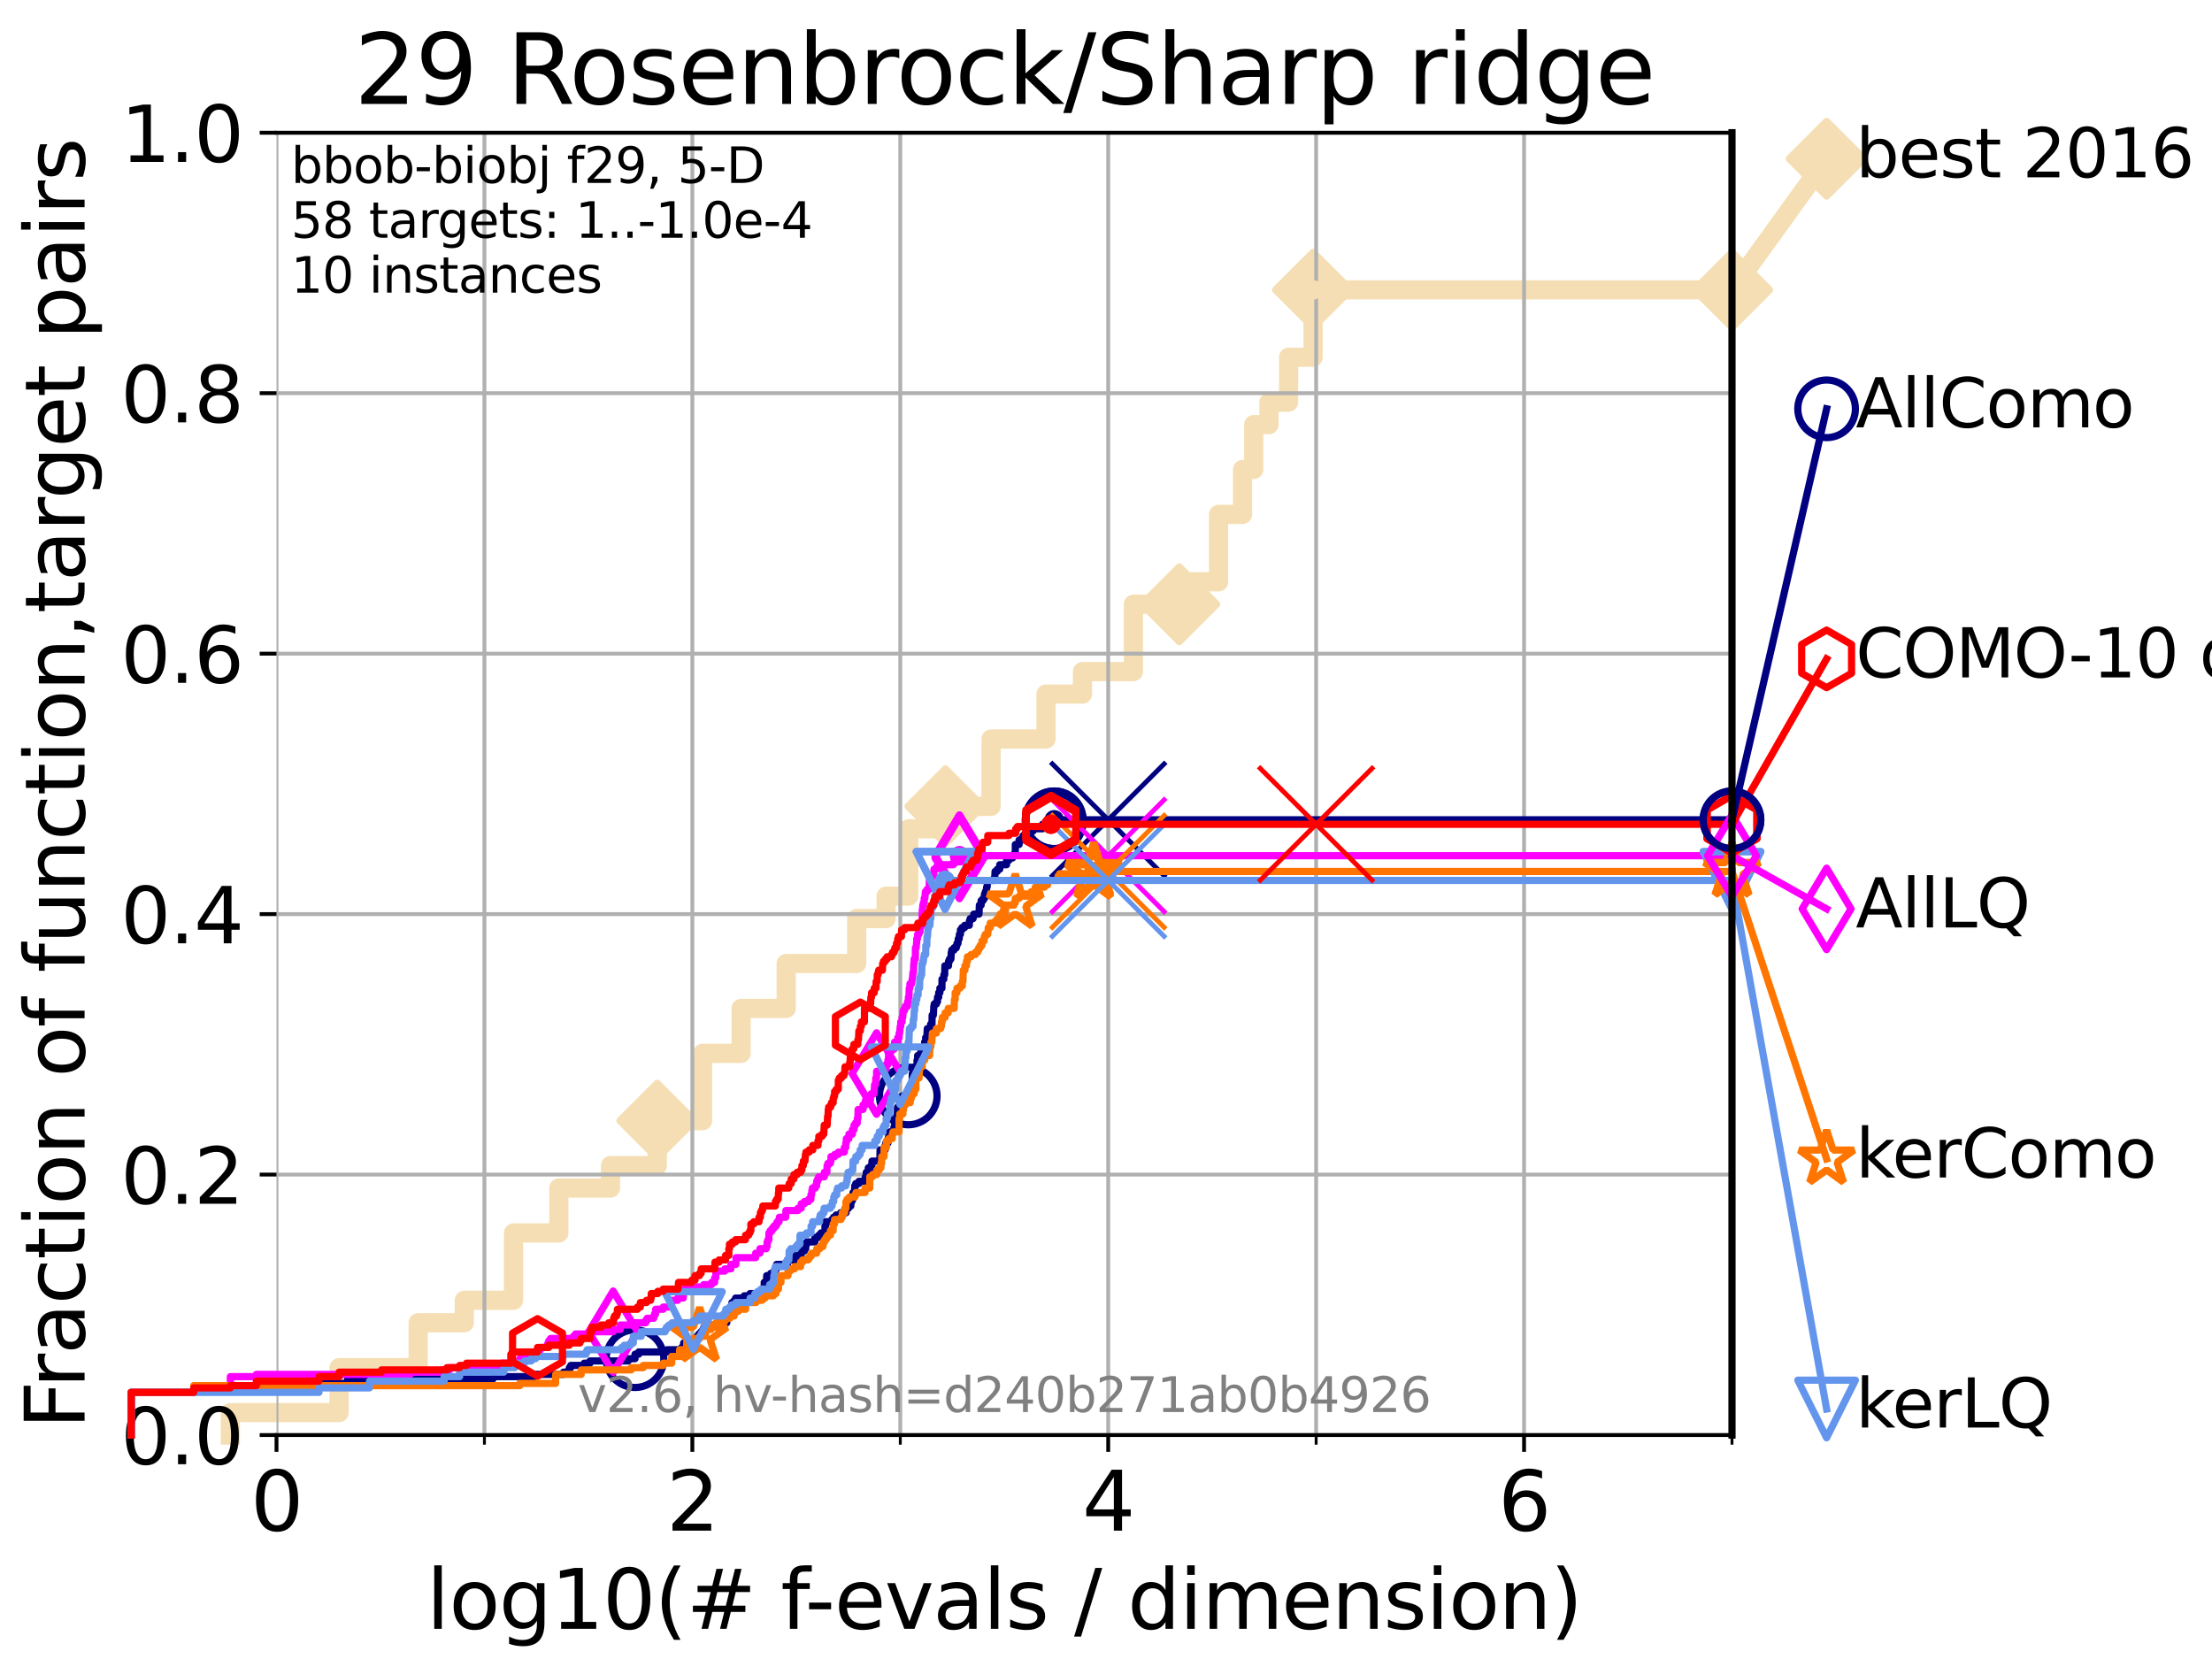 <?xml version="1.0" encoding="utf-8" standalone="no"?>
<!DOCTYPE svg PUBLIC "-//W3C//DTD SVG 1.1//EN"
  "http://www.w3.org/Graphics/SVG/1.1/DTD/svg11.dtd">
<svg xmlns:xlink="http://www.w3.org/1999/xlink" width="460.8pt" height="345.6pt" viewBox="0 0 460.8 345.6" xmlns="http://www.w3.org/2000/svg" version="1.1">
 <defs>
  <style type="text/css">*{stroke-linejoin: round; stroke-linecap: butt}</style>
 </defs>
 <g id="figure_1">
  <g id="patch_1">
   <path d="M 0 345.6 
L 460.8 345.6 
L 460.8 0 
L 0 0 
z
" style="fill: #ffffff"/>
  </g>
  <g id="axes_1">
   <g id="patch_2">
    <path d="M 57.6 298.944 
L 360.806 298.944 
L 360.806 27.648 
L 57.6 27.648 
z
" style="fill: #ffffff"/>
   </g>
   <g id="line2d_1">
    <path d="M 47.991 298.944 
L 47.991 294.266 
L 70.639 294.266 
L 70.639 284.911 
L 87.108 284.911 
L 87.108 275.556 
L 96.718 275.556 
L 96.718 270.879 
L 106.974 270.879 
L 106.974 256.846 
L 116.419 256.846 
L 116.419 247.491 
L 127.181 247.491 
L 127.181 242.814 
L 136.92 242.814 
L 136.92 233.459 
L 146.362 233.459 
L 146.362 219.426 
L 154.389 219.426 
L 154.389 210.071 
L 163.773 210.071 
L 163.773 200.716 
L 178.462 200.716 
L 178.462 191.361 
L 184.59 191.361 
L 184.59 186.684 
L 189.297 186.684 
L 189.297 172.651 
L 196.945 172.651 
L 196.945 167.974 
L 206.452 167.974 
L 206.452 153.941 
L 217.901 153.941 
L 217.901 144.586 
L 225.493 144.586 
L 225.493 139.908 
L 236.104 139.908 
L 236.104 125.876 
L 245.673 125.876 
L 245.673 121.198 
L 253.853 121.198 
L 253.853 107.166 
L 258.837 107.166 
L 258.837 97.811 
L 261.169 97.811 
L 261.169 88.456 
L 264.35 88.456 
L 264.35 83.778 
L 268.433 83.778 
L 268.433 74.423 
L 273.542 74.423 
L 273.542 60.391 
L 360.806 60.391 
" style="fill: none; stroke: #f5deb3; stroke-width: 4; stroke-linecap: square"/>
   </g>
   <g id="line2d_2">
    <defs>
     <path id="m939cd84ee2" d="M -0 7.778 
L 7.778 0 
L 0 -7.778 
L -7.778 -0 
z
" style="stroke: #f5deb3; stroke-width: 1.5; stroke-linejoin: miter"/>
    </defs>
    <g>
     <use xlink:href="#m939cd84ee2" x="136.92" y="233.459" style="fill: #f5deb3; stroke: #f5deb3; stroke-width: 1.5; stroke-linejoin: miter"/>
     <use xlink:href="#m939cd84ee2" x="196.945" y="167.974" style="fill: #f5deb3; stroke: #f5deb3; stroke-width: 1.5; stroke-linejoin: miter"/>
     <use xlink:href="#m939cd84ee2" x="245.673" y="125.876" style="fill: #f5deb3; stroke: #f5deb3; stroke-width: 1.5; stroke-linejoin: miter"/>
     <use xlink:href="#m939cd84ee2" x="273.542" y="60.391" style="fill: #f5deb3; stroke: #f5deb3; stroke-width: 1.5; stroke-linejoin: miter"/>
     <use xlink:href="#m939cd84ee2" x="273.542" y="60.391" style="fill: #f5deb3; stroke: #f5deb3; stroke-width: 1.5; stroke-linejoin: miter"/>
     <use xlink:href="#m939cd84ee2" x="360.806" y="60.391" style="fill: #f5deb3; stroke: #f5deb3; stroke-width: 1.5; stroke-linejoin: miter"/>
    </g>
   </g>
   <g id="line2d_3">
    <path style="fill: none; stroke: #f5deb3; stroke-width: 4; stroke-linecap: square"/>
    <g/>
   </g>
   <g id="line2d_4">
    <path d="M 360.806 60.391 
L 380.515 33.074 
" style="fill: none; stroke: #f5deb3; stroke-width: 4; stroke-linecap: square"/>
    <g>
     <use xlink:href="#m939cd84ee2" x="360.806" y="60.391" style="fill: #f5deb3; stroke: #f5deb3; stroke-width: 1.5; stroke-linejoin: miter"/>
     <use xlink:href="#m939cd84ee2" x="380.515" y="33.074" style="fill: #f5deb3; stroke: #f5deb3; stroke-width: 1.5; stroke-linejoin: miter"/>
    </g>
   </g>
   <g id="matplotlib.axis_1">
    <g id="xtick_1">
     <g id="line2d_5">
      <path d="M 57.6 298.944 
L 57.6 27.648 
" clip-path="url(#pf5805d47fe)" style="fill: none; stroke: #b0b0b0; stroke-width: 0.8; stroke-linecap: square"/>
     </g>
     <g id="line2d_6">
      <defs>
       <path id="m1ecb68554b" d="M 0 0 
L 0 3.5 
" style="stroke: #000000; stroke-width: 0.8"/>
      </defs>
      <g>
       <use xlink:href="#m1ecb68554b" x="57.6" y="298.944" style="stroke: #000000; stroke-width: 0.8"/>
      </g>
     </g>
     <g id="text_1">
      <!-- 0 -->
      <g transform="translate(52.192 318.861) scale(0.17 -0.17)">
       <defs>
        <path id="DejaVuSans-30" d="M 2034 4250 
Q 1547 4250 1301 3770 
Q 1056 3291 1056 2328 
Q 1056 1369 1301 889 
Q 1547 409 2034 409 
Q 2525 409 2770 889 
Q 3016 1369 3016 2328 
Q 3016 3291 2770 3770 
Q 2525 4250 2034 4250 
z
M 2034 4750 
Q 2819 4750 3233 4129 
Q 3647 3509 3647 2328 
Q 3647 1150 3233 529 
Q 2819 -91 2034 -91 
Q 1250 -91 836 529 
Q 422 1150 422 2328 
Q 422 3509 836 4129 
Q 1250 4750 2034 4750 
z
" transform="scale(0.016)"/>
       </defs>
       <use xlink:href="#DejaVuSans-30"/>
      </g>
     </g>
    </g>
    <g id="xtick_2">
     <g id="line2d_7">
      <path d="M 144.23 298.944 
L 144.23 27.648 
" clip-path="url(#pf5805d47fe)" style="fill: none; stroke: #b0b0b0; stroke-width: 0.8; stroke-linecap: square"/>
     </g>
     <g id="line2d_8">
      <g>
       <use xlink:href="#m1ecb68554b" x="144.23" y="298.944" style="stroke: #000000; stroke-width: 0.8"/>
      </g>
     </g>
     <g id="text_2">
      <!-- 2 -->
      <g transform="translate(138.822 318.861) scale(0.17 -0.17)">
       <defs>
        <path id="DejaVuSans-32" d="M 1228 531 
L 3431 531 
L 3431 0 
L 469 0 
L 469 531 
Q 828 903 1448 1529 
Q 2069 2156 2228 2338 
Q 2531 2678 2651 2914 
Q 2772 3150 2772 3378 
Q 2772 3750 2511 3984 
Q 2250 4219 1831 4219 
Q 1534 4219 1204 4116 
Q 875 4013 500 3803 
L 500 4441 
Q 881 4594 1212 4672 
Q 1544 4750 1819 4750 
Q 2544 4750 2975 4387 
Q 3406 4025 3406 3419 
Q 3406 3131 3298 2873 
Q 3191 2616 2906 2266 
Q 2828 2175 2409 1742 
Q 1991 1309 1228 531 
z
" transform="scale(0.016)"/>
       </defs>
       <use xlink:href="#DejaVuSans-32"/>
      </g>
     </g>
    </g>
    <g id="xtick_3">
     <g id="line2d_9">
      <path d="M 230.861 298.944 
L 230.861 27.648 
" clip-path="url(#pf5805d47fe)" style="fill: none; stroke: #b0b0b0; stroke-width: 0.8; stroke-linecap: square"/>
     </g>
     <g id="line2d_10">
      <g>
       <use xlink:href="#m1ecb68554b" x="230.861" y="298.944" style="stroke: #000000; stroke-width: 0.8"/>
      </g>
     </g>
     <g id="text_3">
      <!-- 4 -->
      <g transform="translate(225.453 318.861) scale(0.17 -0.17)">
       <defs>
        <path id="DejaVuSans-34" d="M 2419 4116 
L 825 1625 
L 2419 1625 
L 2419 4116 
z
M 2253 4666 
L 3047 4666 
L 3047 1625 
L 3713 1625 
L 3713 1100 
L 3047 1100 
L 3047 0 
L 2419 0 
L 2419 1100 
L 313 1100 
L 313 1709 
L 2253 4666 
z
" transform="scale(0.016)"/>
       </defs>
       <use xlink:href="#DejaVuSans-34"/>
      </g>
     </g>
    </g>
    <g id="xtick_4">
     <g id="line2d_11">
      <path d="M 317.491 298.944 
L 317.491 27.648 
" clip-path="url(#pf5805d47fe)" style="fill: none; stroke: #b0b0b0; stroke-width: 0.8; stroke-linecap: square"/>
     </g>
     <g id="line2d_12">
      <g>
       <use xlink:href="#m1ecb68554b" x="317.491" y="298.944" style="stroke: #000000; stroke-width: 0.8"/>
      </g>
     </g>
     <g id="text_4">
      <!-- 6 -->
      <g transform="translate(312.083 318.861) scale(0.17 -0.17)">
       <defs>
        <path id="DejaVuSans-36" d="M 2113 2584 
Q 1688 2584 1439 2293 
Q 1191 2003 1191 1497 
Q 1191 994 1439 701 
Q 1688 409 2113 409 
Q 2538 409 2786 701 
Q 3034 994 3034 1497 
Q 3034 2003 2786 2293 
Q 2538 2584 2113 2584 
z
M 3366 4563 
L 3366 3988 
Q 3128 4100 2886 4159 
Q 2644 4219 2406 4219 
Q 1781 4219 1451 3797 
Q 1122 3375 1075 2522 
Q 1259 2794 1537 2939 
Q 1816 3084 2150 3084 
Q 2853 3084 3261 2657 
Q 3669 2231 3669 1497 
Q 3669 778 3244 343 
Q 2819 -91 2113 -91 
Q 1303 -91 875 529 
Q 447 1150 447 2328 
Q 447 3434 972 4092 
Q 1497 4750 2381 4750 
Q 2619 4750 2861 4703 
Q 3103 4656 3366 4563 
z
" transform="scale(0.016)"/>
       </defs>
       <use xlink:href="#DejaVuSans-36"/>
      </g>
     </g>
    </g>
    <g id="xtick_5">
     <g id="line2d_13">
      <path d="M 100.915 298.944 
L 100.915 27.648 
" clip-path="url(#pf5805d47fe)" style="fill: none; stroke: #b0b0b0; stroke-width: 0.8; stroke-linecap: square"/>
     </g>
     <g id="line2d_14">
      <defs>
       <path id="m017fb050ff" d="M 0 0 
L 0 2 
" style="stroke: #000000; stroke-width: 0.6"/>
      </defs>
      <g>
       <use xlink:href="#m017fb050ff" x="100.915" y="298.944" style="stroke: #000000; stroke-width: 0.6"/>
      </g>
     </g>
    </g>
    <g id="xtick_6">
     <g id="line2d_15">
      <path d="M 187.546 298.944 
L 187.546 27.648 
" clip-path="url(#pf5805d47fe)" style="fill: none; stroke: #b0b0b0; stroke-width: 0.8; stroke-linecap: square"/>
     </g>
     <g id="line2d_16">
      <g>
       <use xlink:href="#m017fb050ff" x="187.546" y="298.944" style="stroke: #000000; stroke-width: 0.6"/>
      </g>
     </g>
    </g>
    <g id="xtick_7">
     <g id="line2d_17">
      <path d="M 274.176 298.944 
L 274.176 27.648 
" clip-path="url(#pf5805d47fe)" style="fill: none; stroke: #b0b0b0; stroke-width: 0.8; stroke-linecap: square"/>
     </g>
     <g id="line2d_18">
      <g>
       <use xlink:href="#m017fb050ff" x="274.176" y="298.944" style="stroke: #000000; stroke-width: 0.6"/>
      </g>
     </g>
    </g>
    <g id="xtick_8">
     <g id="line2d_19">
      <path d="M 360.806 298.944 
L 360.806 27.648 
" clip-path="url(#pf5805d47fe)" style="fill: none; stroke: #b0b0b0; stroke-width: 0.8; stroke-linecap: square"/>
     </g>
     <g id="line2d_20">
      <g>
       <use xlink:href="#m017fb050ff" x="360.806" y="298.944" style="stroke: #000000; stroke-width: 0.6"/>
      </g>
     </g>
    </g>
    <g id="text_5">
     <!-- log10(# f-evals / dimension) -->
     <g transform="translate(88.823 339.314) scale(0.17 -0.17)">
      <defs>
       <path id="DejaVuSans-6c" d="M 603 4863 
L 1178 4863 
L 1178 0 
L 603 0 
L 603 4863 
z
" transform="scale(0.016)"/>
       <path id="DejaVuSans-6f" d="M 1959 3097 
Q 1497 3097 1228 2736 
Q 959 2375 959 1747 
Q 959 1119 1226 758 
Q 1494 397 1959 397 
Q 2419 397 2687 759 
Q 2956 1122 2956 1747 
Q 2956 2369 2687 2733 
Q 2419 3097 1959 3097 
z
M 1959 3584 
Q 2709 3584 3137 3096 
Q 3566 2609 3566 1747 
Q 3566 888 3137 398 
Q 2709 -91 1959 -91 
Q 1206 -91 779 398 
Q 353 888 353 1747 
Q 353 2609 779 3096 
Q 1206 3584 1959 3584 
z
" transform="scale(0.016)"/>
       <path id="DejaVuSans-67" d="M 2906 1791 
Q 2906 2416 2648 2759 
Q 2391 3103 1925 3103 
Q 1463 3103 1205 2759 
Q 947 2416 947 1791 
Q 947 1169 1205 825 
Q 1463 481 1925 481 
Q 2391 481 2648 825 
Q 2906 1169 2906 1791 
z
M 3481 434 
Q 3481 -459 3084 -895 
Q 2688 -1331 1869 -1331 
Q 1566 -1331 1297 -1286 
Q 1028 -1241 775 -1147 
L 775 -588 
Q 1028 -725 1275 -790 
Q 1522 -856 1778 -856 
Q 2344 -856 2625 -561 
Q 2906 -266 2906 331 
L 2906 616 
Q 2728 306 2450 153 
Q 2172 0 1784 0 
Q 1141 0 747 490 
Q 353 981 353 1791 
Q 353 2603 747 3093 
Q 1141 3584 1784 3584 
Q 2172 3584 2450 3431 
Q 2728 3278 2906 2969 
L 2906 3500 
L 3481 3500 
L 3481 434 
z
" transform="scale(0.016)"/>
       <path id="DejaVuSans-31" d="M 794 531 
L 1825 531 
L 1825 4091 
L 703 3866 
L 703 4441 
L 1819 4666 
L 2450 4666 
L 2450 531 
L 3481 531 
L 3481 0 
L 794 0 
L 794 531 
z
" transform="scale(0.016)"/>
       <path id="DejaVuSans-28" d="M 1984 4856 
Q 1566 4138 1362 3434 
Q 1159 2731 1159 2009 
Q 1159 1288 1364 580 
Q 1569 -128 1984 -844 
L 1484 -844 
Q 1016 -109 783 600 
Q 550 1309 550 2009 
Q 550 2706 781 3412 
Q 1013 4119 1484 4856 
L 1984 4856 
z
" transform="scale(0.016)"/>
       <path id="DejaVuSans-23" d="M 3272 2816 
L 2363 2816 
L 2100 1772 
L 3016 1772 
L 3272 2816 
z
M 2803 4594 
L 2478 3297 
L 3391 3297 
L 3719 4594 
L 4219 4594 
L 3897 3297 
L 4872 3297 
L 4872 2816 
L 3775 2816 
L 3519 1772 
L 4513 1772 
L 4513 1294 
L 3397 1294 
L 3072 0 
L 2572 0 
L 2894 1294 
L 1978 1294 
L 1656 0 
L 1153 0 
L 1478 1294 
L 494 1294 
L 494 1772 
L 1594 1772 
L 1856 2816 
L 850 2816 
L 850 3297 
L 1978 3297 
L 2297 4594 
L 2803 4594 
z
" transform="scale(0.016)"/>
       <path id="DejaVuSans-20" transform="scale(0.016)"/>
       <path id="DejaVuSans-66" d="M 2375 4863 
L 2375 4384 
L 1825 4384 
Q 1516 4384 1395 4259 
Q 1275 4134 1275 3809 
L 1275 3500 
L 2222 3500 
L 2222 3053 
L 1275 3053 
L 1275 0 
L 697 0 
L 697 3053 
L 147 3053 
L 147 3500 
L 697 3500 
L 697 3744 
Q 697 4328 969 4595 
Q 1241 4863 1831 4863 
L 2375 4863 
z
" transform="scale(0.016)"/>
       <path id="DejaVuSans-2d" d="M 313 2009 
L 1997 2009 
L 1997 1497 
L 313 1497 
L 313 2009 
z
" transform="scale(0.016)"/>
       <path id="DejaVuSans-65" d="M 3597 1894 
L 3597 1613 
L 953 1613 
Q 991 1019 1311 708 
Q 1631 397 2203 397 
Q 2534 397 2845 478 
Q 3156 559 3463 722 
L 3463 178 
Q 3153 47 2828 -22 
Q 2503 -91 2169 -91 
Q 1331 -91 842 396 
Q 353 884 353 1716 
Q 353 2575 817 3079 
Q 1281 3584 2069 3584 
Q 2775 3584 3186 3129 
Q 3597 2675 3597 1894 
z
M 3022 2063 
Q 3016 2534 2758 2815 
Q 2500 3097 2075 3097 
Q 1594 3097 1305 2825 
Q 1016 2553 972 2059 
L 3022 2063 
z
" transform="scale(0.016)"/>
       <path id="DejaVuSans-76" d="M 191 3500 
L 800 3500 
L 1894 563 
L 2988 3500 
L 3597 3500 
L 2284 0 
L 1503 0 
L 191 3500 
z
" transform="scale(0.016)"/>
       <path id="DejaVuSans-61" d="M 2194 1759 
Q 1497 1759 1228 1600 
Q 959 1441 959 1056 
Q 959 750 1161 570 
Q 1363 391 1709 391 
Q 2188 391 2477 730 
Q 2766 1069 2766 1631 
L 2766 1759 
L 2194 1759 
z
M 3341 1997 
L 3341 0 
L 2766 0 
L 2766 531 
Q 2569 213 2275 61 
Q 1981 -91 1556 -91 
Q 1019 -91 701 211 
Q 384 513 384 1019 
Q 384 1609 779 1909 
Q 1175 2209 1959 2209 
L 2766 2209 
L 2766 2266 
Q 2766 2663 2505 2880 
Q 2244 3097 1772 3097 
Q 1472 3097 1187 3025 
Q 903 2953 641 2809 
L 641 3341 
Q 956 3463 1253 3523 
Q 1550 3584 1831 3584 
Q 2591 3584 2966 3190 
Q 3341 2797 3341 1997 
z
" transform="scale(0.016)"/>
       <path id="DejaVuSans-73" d="M 2834 3397 
L 2834 2853 
Q 2591 2978 2328 3040 
Q 2066 3103 1784 3103 
Q 1356 3103 1142 2972 
Q 928 2841 928 2578 
Q 928 2378 1081 2264 
Q 1234 2150 1697 2047 
L 1894 2003 
Q 2506 1872 2764 1633 
Q 3022 1394 3022 966 
Q 3022 478 2636 193 
Q 2250 -91 1575 -91 
Q 1294 -91 989 -36 
Q 684 19 347 128 
L 347 722 
Q 666 556 975 473 
Q 1284 391 1588 391 
Q 1994 391 2212 530 
Q 2431 669 2431 922 
Q 2431 1156 2273 1281 
Q 2116 1406 1581 1522 
L 1381 1569 
Q 847 1681 609 1914 
Q 372 2147 372 2553 
Q 372 3047 722 3315 
Q 1072 3584 1716 3584 
Q 2034 3584 2315 3537 
Q 2597 3491 2834 3397 
z
" transform="scale(0.016)"/>
       <path id="DejaVuSans-2f" d="M 1625 4666 
L 2156 4666 
L 531 -594 
L 0 -594 
L 1625 4666 
z
" transform="scale(0.016)"/>
       <path id="DejaVuSans-64" d="M 2906 2969 
L 2906 4863 
L 3481 4863 
L 3481 0 
L 2906 0 
L 2906 525 
Q 2725 213 2448 61 
Q 2172 -91 1784 -91 
Q 1150 -91 751 415 
Q 353 922 353 1747 
Q 353 2572 751 3078 
Q 1150 3584 1784 3584 
Q 2172 3584 2448 3432 
Q 2725 3281 2906 2969 
z
M 947 1747 
Q 947 1113 1208 752 
Q 1469 391 1925 391 
Q 2381 391 2643 752 
Q 2906 1113 2906 1747 
Q 2906 2381 2643 2742 
Q 2381 3103 1925 3103 
Q 1469 3103 1208 2742 
Q 947 2381 947 1747 
z
" transform="scale(0.016)"/>
       <path id="DejaVuSans-69" d="M 603 3500 
L 1178 3500 
L 1178 0 
L 603 0 
L 603 3500 
z
M 603 4863 
L 1178 4863 
L 1178 4134 
L 603 4134 
L 603 4863 
z
" transform="scale(0.016)"/>
       <path id="DejaVuSans-6d" d="M 3328 2828 
Q 3544 3216 3844 3400 
Q 4144 3584 4550 3584 
Q 5097 3584 5394 3201 
Q 5691 2819 5691 2113 
L 5691 0 
L 5113 0 
L 5113 2094 
Q 5113 2597 4934 2840 
Q 4756 3084 4391 3084 
Q 3944 3084 3684 2787 
Q 3425 2491 3425 1978 
L 3425 0 
L 2847 0 
L 2847 2094 
Q 2847 2600 2669 2842 
Q 2491 3084 2119 3084 
Q 1678 3084 1418 2786 
Q 1159 2488 1159 1978 
L 1159 0 
L 581 0 
L 581 3500 
L 1159 3500 
L 1159 2956 
Q 1356 3278 1631 3431 
Q 1906 3584 2284 3584 
Q 2666 3584 2933 3390 
Q 3200 3197 3328 2828 
z
" transform="scale(0.016)"/>
       <path id="DejaVuSans-6e" d="M 3513 2113 
L 3513 0 
L 2938 0 
L 2938 2094 
Q 2938 2591 2744 2837 
Q 2550 3084 2163 3084 
Q 1697 3084 1428 2787 
Q 1159 2491 1159 1978 
L 1159 0 
L 581 0 
L 581 3500 
L 1159 3500 
L 1159 2956 
Q 1366 3272 1645 3428 
Q 1925 3584 2291 3584 
Q 2894 3584 3203 3211 
Q 3513 2838 3513 2113 
z
" transform="scale(0.016)"/>
       <path id="DejaVuSans-29" d="M 513 4856 
L 1013 4856 
Q 1481 4119 1714 3412 
Q 1947 2706 1947 2009 
Q 1947 1309 1714 600 
Q 1481 -109 1013 -844 
L 513 -844 
Q 928 -128 1133 580 
Q 1338 1288 1338 2009 
Q 1338 2731 1133 3434 
Q 928 4138 513 4856 
z
" transform="scale(0.016)"/>
      </defs>
      <use xlink:href="#DejaVuSans-6c"/>
      <use xlink:href="#DejaVuSans-6f" x="27.783"/>
      <use xlink:href="#DejaVuSans-67" x="88.965"/>
      <use xlink:href="#DejaVuSans-31" x="152.441"/>
      <use xlink:href="#DejaVuSans-30" x="216.064"/>
      <use xlink:href="#DejaVuSans-28" x="279.688"/>
      <use xlink:href="#DejaVuSans-23" x="318.701"/>
      <use xlink:href="#DejaVuSans-20" x="402.49"/>
      <use xlink:href="#DejaVuSans-66" x="434.277"/>
      <use xlink:href="#DejaVuSans-2d" x="463.982"/>
      <use xlink:href="#DejaVuSans-65" x="500.066"/>
      <use xlink:href="#DejaVuSans-76" x="561.59"/>
      <use xlink:href="#DejaVuSans-61" x="620.77"/>
      <use xlink:href="#DejaVuSans-6c" x="682.049"/>
      <use xlink:href="#DejaVuSans-73" x="709.832"/>
      <use xlink:href="#DejaVuSans-20" x="761.932"/>
      <use xlink:href="#DejaVuSans-2f" x="793.719"/>
      <use xlink:href="#DejaVuSans-20" x="827.41"/>
      <use xlink:href="#DejaVuSans-64" x="859.197"/>
      <use xlink:href="#DejaVuSans-69" x="922.674"/>
      <use xlink:href="#DejaVuSans-6d" x="950.457"/>
      <use xlink:href="#DejaVuSans-65" x="1047.869"/>
      <use xlink:href="#DejaVuSans-6e" x="1109.393"/>
      <use xlink:href="#DejaVuSans-73" x="1172.771"/>
      <use xlink:href="#DejaVuSans-69" x="1224.871"/>
      <use xlink:href="#DejaVuSans-6f" x="1252.654"/>
      <use xlink:href="#DejaVuSans-6e" x="1313.836"/>
      <use xlink:href="#DejaVuSans-29" x="1377.215"/>
     </g>
    </g>
   </g>
   <g id="matplotlib.axis_2">
    <g id="ytick_1">
     <g id="line2d_21">
      <path d="M 57.6 298.944 
L 360.806 298.944 
" clip-path="url(#pf5805d47fe)" style="fill: none; stroke: #b0b0b0; stroke-width: 0.8; stroke-linecap: square"/>
     </g>
     <g id="line2d_22">
      <defs>
       <path id="m3bfbd1ebe4" d="M 0 0 
L -3.5 0 
" style="stroke: #000000; stroke-width: 0.8"/>
      </defs>
      <g>
       <use xlink:href="#m3bfbd1ebe4" x="57.6" y="298.944" style="stroke: #000000; stroke-width: 0.8"/>
      </g>
     </g>
     <g id="text_6">
      <!-- 0.0 -->
      <g transform="translate(25.155 305.023) scale(0.16 -0.16)">
       <defs>
        <path id="DejaVuSans-2e" d="M 684 794 
L 1344 794 
L 1344 0 
L 684 0 
L 684 794 
z
" transform="scale(0.016)"/>
       </defs>
       <use xlink:href="#DejaVuSans-30"/>
       <use xlink:href="#DejaVuSans-2e" x="63.623"/>
       <use xlink:href="#DejaVuSans-30" x="95.41"/>
      </g>
     </g>
    </g>
    <g id="ytick_2">
     <g id="line2d_23">
      <path d="M 57.6 244.685 
L 360.806 244.685 
" clip-path="url(#pf5805d47fe)" style="fill: none; stroke: #b0b0b0; stroke-width: 0.8; stroke-linecap: square"/>
     </g>
     <g id="line2d_24">
      <g>
       <use xlink:href="#m3bfbd1ebe4" x="57.6" y="244.685" style="stroke: #000000; stroke-width: 0.8"/>
      </g>
     </g>
     <g id="text_7">
      <!-- 0.2 -->
      <g transform="translate(25.155 250.764) scale(0.16 -0.16)">
       <use xlink:href="#DejaVuSans-30"/>
       <use xlink:href="#DejaVuSans-2e" x="63.623"/>
       <use xlink:href="#DejaVuSans-32" x="95.41"/>
      </g>
     </g>
    </g>
    <g id="ytick_3">
     <g id="line2d_25">
      <path d="M 57.6 190.426 
L 360.806 190.426 
" clip-path="url(#pf5805d47fe)" style="fill: none; stroke: #b0b0b0; stroke-width: 0.8; stroke-linecap: square"/>
     </g>
     <g id="line2d_26">
      <g>
       <use xlink:href="#m3bfbd1ebe4" x="57.6" y="190.426" style="stroke: #000000; stroke-width: 0.8"/>
      </g>
     </g>
     <g id="text_8">
      <!-- 0.4 -->
      <g transform="translate(25.155 196.504) scale(0.16 -0.16)">
       <use xlink:href="#DejaVuSans-30"/>
       <use xlink:href="#DejaVuSans-2e" x="63.623"/>
       <use xlink:href="#DejaVuSans-34" x="95.41"/>
      </g>
     </g>
    </g>
    <g id="ytick_4">
     <g id="line2d_27">
      <path d="M 57.6 136.166 
L 360.806 136.166 
" clip-path="url(#pf5805d47fe)" style="fill: none; stroke: #b0b0b0; stroke-width: 0.8; stroke-linecap: square"/>
     </g>
     <g id="line2d_28">
      <g>
       <use xlink:href="#m3bfbd1ebe4" x="57.6" y="136.166" style="stroke: #000000; stroke-width: 0.8"/>
      </g>
     </g>
     <g id="text_9">
      <!-- 0.6 -->
      <g transform="translate(25.155 142.245) scale(0.16 -0.16)">
       <use xlink:href="#DejaVuSans-30"/>
       <use xlink:href="#DejaVuSans-2e" x="63.623"/>
       <use xlink:href="#DejaVuSans-36" x="95.41"/>
      </g>
     </g>
    </g>
    <g id="ytick_5">
     <g id="line2d_29">
      <path d="M 57.6 81.907 
L 360.806 81.907 
" clip-path="url(#pf5805d47fe)" style="fill: none; stroke: #b0b0b0; stroke-width: 0.8; stroke-linecap: square"/>
     </g>
     <g id="line2d_30">
      <g>
       <use xlink:href="#m3bfbd1ebe4" x="57.6" y="81.907" style="stroke: #000000; stroke-width: 0.8"/>
      </g>
     </g>
     <g id="text_10">
      <!-- 0.8 -->
      <g transform="translate(25.155 87.986) scale(0.16 -0.16)">
       <defs>
        <path id="DejaVuSans-38" d="M 2034 2216 
Q 1584 2216 1326 1975 
Q 1069 1734 1069 1313 
Q 1069 891 1326 650 
Q 1584 409 2034 409 
Q 2484 409 2743 651 
Q 3003 894 3003 1313 
Q 3003 1734 2745 1975 
Q 2488 2216 2034 2216 
z
M 1403 2484 
Q 997 2584 770 2862 
Q 544 3141 544 3541 
Q 544 4100 942 4425 
Q 1341 4750 2034 4750 
Q 2731 4750 3128 4425 
Q 3525 4100 3525 3541 
Q 3525 3141 3298 2862 
Q 3072 2584 2669 2484 
Q 3125 2378 3379 2068 
Q 3634 1759 3634 1313 
Q 3634 634 3220 271 
Q 2806 -91 2034 -91 
Q 1263 -91 848 271 
Q 434 634 434 1313 
Q 434 1759 690 2068 
Q 947 2378 1403 2484 
z
M 1172 3481 
Q 1172 3119 1398 2916 
Q 1625 2713 2034 2713 
Q 2441 2713 2670 2916 
Q 2900 3119 2900 3481 
Q 2900 3844 2670 4047 
Q 2441 4250 2034 4250 
Q 1625 4250 1398 4047 
Q 1172 3844 1172 3481 
z
" transform="scale(0.016)"/>
       </defs>
       <use xlink:href="#DejaVuSans-30"/>
       <use xlink:href="#DejaVuSans-2e" x="63.623"/>
       <use xlink:href="#DejaVuSans-38" x="95.41"/>
      </g>
     </g>
    </g>
    <g id="ytick_6">
     <g id="line2d_31">
      <path d="M 57.6 27.648 
L 360.806 27.648 
" clip-path="url(#pf5805d47fe)" style="fill: none; stroke: #b0b0b0; stroke-width: 0.8; stroke-linecap: square"/>
     </g>
     <g id="line2d_32">
      <g>
       <use xlink:href="#m3bfbd1ebe4" x="57.6" y="27.648" style="stroke: #000000; stroke-width: 0.8"/>
      </g>
     </g>
     <g id="text_11">
      <!-- 1.0 -->
      <g transform="translate(25.155 33.727) scale(0.16 -0.16)">
       <use xlink:href="#DejaVuSans-31"/>
       <use xlink:href="#DejaVuSans-2e" x="63.623"/>
       <use xlink:href="#DejaVuSans-30" x="95.41"/>
      </g>
     </g>
    </g>
    <g id="text_12">
     <!-- Fraction of function,target pairs -->
     <g transform="translate(17.62 297.681) rotate(-90) scale(0.17 -0.17)">
      <defs>
       <path id="DejaVuSans-46" d="M 628 4666 
L 3309 4666 
L 3309 4134 
L 1259 4134 
L 1259 2759 
L 3109 2759 
L 3109 2228 
L 1259 2228 
L 1259 0 
L 628 0 
L 628 4666 
z
" transform="scale(0.016)"/>
       <path id="DejaVuSans-72" d="M 2631 2963 
Q 2534 3019 2420 3045 
Q 2306 3072 2169 3072 
Q 1681 3072 1420 2755 
Q 1159 2438 1159 1844 
L 1159 0 
L 581 0 
L 581 3500 
L 1159 3500 
L 1159 2956 
Q 1341 3275 1631 3429 
Q 1922 3584 2338 3584 
Q 2397 3584 2469 3576 
Q 2541 3569 2628 3553 
L 2631 2963 
z
" transform="scale(0.016)"/>
       <path id="DejaVuSans-63" d="M 3122 3366 
L 3122 2828 
Q 2878 2963 2633 3030 
Q 2388 3097 2138 3097 
Q 1578 3097 1268 2742 
Q 959 2388 959 1747 
Q 959 1106 1268 751 
Q 1578 397 2138 397 
Q 2388 397 2633 464 
Q 2878 531 3122 666 
L 3122 134 
Q 2881 22 2623 -34 
Q 2366 -91 2075 -91 
Q 1284 -91 818 406 
Q 353 903 353 1747 
Q 353 2603 823 3093 
Q 1294 3584 2113 3584 
Q 2378 3584 2631 3529 
Q 2884 3475 3122 3366 
z
" transform="scale(0.016)"/>
       <path id="DejaVuSans-74" d="M 1172 4494 
L 1172 3500 
L 2356 3500 
L 2356 3053 
L 1172 3053 
L 1172 1153 
Q 1172 725 1289 603 
Q 1406 481 1766 481 
L 2356 481 
L 2356 0 
L 1766 0 
Q 1100 0 847 248 
Q 594 497 594 1153 
L 594 3053 
L 172 3053 
L 172 3500 
L 594 3500 
L 594 4494 
L 1172 4494 
z
" transform="scale(0.016)"/>
       <path id="DejaVuSans-75" d="M 544 1381 
L 544 3500 
L 1119 3500 
L 1119 1403 
Q 1119 906 1312 657 
Q 1506 409 1894 409 
Q 2359 409 2629 706 
Q 2900 1003 2900 1516 
L 2900 3500 
L 3475 3500 
L 3475 0 
L 2900 0 
L 2900 538 
Q 2691 219 2414 64 
Q 2138 -91 1772 -91 
Q 1169 -91 856 284 
Q 544 659 544 1381 
z
M 1991 3584 
L 1991 3584 
z
" transform="scale(0.016)"/>
       <path id="DejaVuSans-2c" d="M 750 794 
L 1409 794 
L 1409 256 
L 897 -744 
L 494 -744 
L 750 256 
L 750 794 
z
" transform="scale(0.016)"/>
       <path id="DejaVuSans-70" d="M 1159 525 
L 1159 -1331 
L 581 -1331 
L 581 3500 
L 1159 3500 
L 1159 2969 
Q 1341 3281 1617 3432 
Q 1894 3584 2278 3584 
Q 2916 3584 3314 3078 
Q 3713 2572 3713 1747 
Q 3713 922 3314 415 
Q 2916 -91 2278 -91 
Q 1894 -91 1617 61 
Q 1341 213 1159 525 
z
M 3116 1747 
Q 3116 2381 2855 2742 
Q 2594 3103 2138 3103 
Q 1681 3103 1420 2742 
Q 1159 2381 1159 1747 
Q 1159 1113 1420 752 
Q 1681 391 2138 391 
Q 2594 391 2855 752 
Q 3116 1113 3116 1747 
z
" transform="scale(0.016)"/>
      </defs>
      <use xlink:href="#DejaVuSans-46"/>
      <use xlink:href="#DejaVuSans-72" x="50.27"/>
      <use xlink:href="#DejaVuSans-61" x="91.383"/>
      <use xlink:href="#DejaVuSans-63" x="152.662"/>
      <use xlink:href="#DejaVuSans-74" x="207.643"/>
      <use xlink:href="#DejaVuSans-69" x="246.852"/>
      <use xlink:href="#DejaVuSans-6f" x="274.635"/>
      <use xlink:href="#DejaVuSans-6e" x="335.816"/>
      <use xlink:href="#DejaVuSans-20" x="399.195"/>
      <use xlink:href="#DejaVuSans-6f" x="430.982"/>
      <use xlink:href="#DejaVuSans-66" x="492.164"/>
      <use xlink:href="#DejaVuSans-20" x="527.369"/>
      <use xlink:href="#DejaVuSans-66" x="559.156"/>
      <use xlink:href="#DejaVuSans-75" x="594.361"/>
      <use xlink:href="#DejaVuSans-6e" x="657.74"/>
      <use xlink:href="#DejaVuSans-63" x="721.119"/>
      <use xlink:href="#DejaVuSans-74" x="776.1"/>
      <use xlink:href="#DejaVuSans-69" x="815.309"/>
      <use xlink:href="#DejaVuSans-6f" x="843.092"/>
      <use xlink:href="#DejaVuSans-6e" x="904.273"/>
      <use xlink:href="#DejaVuSans-2c" x="967.652"/>
      <use xlink:href="#DejaVuSans-74" x="999.439"/>
      <use xlink:href="#DejaVuSans-61" x="1038.648"/>
      <use xlink:href="#DejaVuSans-72" x="1099.928"/>
      <use xlink:href="#DejaVuSans-67" x="1139.291"/>
      <use xlink:href="#DejaVuSans-65" x="1202.768"/>
      <use xlink:href="#DejaVuSans-74" x="1264.291"/>
      <use xlink:href="#DejaVuSans-20" x="1303.5"/>
      <use xlink:href="#DejaVuSans-70" x="1335.287"/>
      <use xlink:href="#DejaVuSans-61" x="1398.764"/>
      <use xlink:href="#DejaVuSans-69" x="1460.043"/>
      <use xlink:href="#DejaVuSans-72" x="1487.826"/>
      <use xlink:href="#DejaVuSans-73" x="1528.939"/>
     </g>
    </g>
   </g>
   <g id="line2d_33">
    <defs>
     <path id="m0760996794" d="M 0 1.5 
C 0.398 1.5 0.779 1.342 1.061 1.061 
C 1.342 0.779 1.5 0.398 1.5 0 
C 1.5 -0.398 1.342 -0.779 1.061 -1.061 
C 0.779 -1.342 0.398 -1.5 0 -1.5 
C -0.398 -1.5 -0.779 -1.342 -1.061 -1.061 
C -1.342 -0.779 -1.5 -0.398 -1.5 0 
C -1.5 0.398 -1.342 0.779 -1.061 1.061 
C -0.779 1.342 -0.398 1.5 0 1.5 
z
" style="stroke: #f5deb3"/>
    </defs>
    <g>
     <use xlink:href="#m0760996794" x="273.542" y="60.391" style="fill: #f5deb3; stroke: #f5deb3"/>
     <use xlink:href="#m0760996794" x="273.542" y="60.391" style="fill: #f5deb3; stroke: #f5deb3"/>
    </g>
   </g>
   <g id="line2d_34">
    <defs>
     <path id="m9d205e2674" d="M 0 1.5 
C 0.398 1.5 0.779 1.342 1.061 1.061 
C 1.342 0.779 1.5 0.398 1.5 0 
C 1.5 -0.398 1.342 -0.779 1.061 -1.061 
C 0.779 -1.342 0.398 -1.5 0 -1.5 
C -0.398 -1.5 -0.779 -1.342 -1.061 -1.061 
C -1.342 -0.779 -1.5 -0.398 -1.5 0 
C -1.5 0.398 -1.342 0.779 -1.061 1.061 
C -0.779 1.342 -0.398 1.5 0 1.5 
z
" style="stroke: #000080"/>
    </defs>
    <g>
     <use xlink:href="#m9d205e2674" x="219.605" y="170.78" style="fill: #000080; stroke: #000080"/>
     <use xlink:href="#m9d205e2674" x="219.605" y="170.78" style="fill: #000080; stroke: #000080"/>
    </g>
   </g>
   <g id="line2d_35">
    <path d="M 27.324 298.944 
L 27.324 290.057 
L 40.363 290.057 
L 40.363 289.589 
L 53.402 289.589 
L 53.402 288.653 
L 66.441 288.653 
L 66.441 288.186 
L 72.432 288.186 
L 72.432 287.25 
L 102.708 287.25 
L 102.708 286.782 
L 111.335 286.782 
L 111.335 286.315 
L 117.384 286.315 
L 117.384 285.847 
L 118.451 285.847 
L 118.451 285.379 
L 118.598 285.379 
L 118.598 284.911 
L 118.89 284.911 
L 118.89 284.444 
L 121.707 284.444 
L 121.707 283.976 
L 122.913 283.976 
L 122.913 283.508 
L 130.888 283.508 
L 130.888 283.04 
L 132.287 283.04 
L 132.287 282.105 
L 133.052 282.105 
L 133.052 281.637 
L 138.969 281.637 
L 138.969 281.169 
L 141.996 281.169 
L 141.996 280.702 
L 142.373 280.702 
L 142.415 279.766 
L 143.619 279.766 
L 143.619 279.298 
L 144.786 279.298 
L 144.786 278.831 
L 145.22 278.831 
L 145.22 278.363 
L 145.573 278.363 
L 145.573 277.895 
L 146.023 277.895 
L 146.023 277.427 
L 146.429 277.427 
L 146.429 276.96 
L 146.629 276.96 
L 146.629 276.492 
L 147.376 276.492 
L 147.376 276.024 
L 150.506 276.024 
L 150.506 275.556 
L 151.401 275.556 
L 151.478 274.153 
L 151.833 274.153 
L 151.833 273.685 
L 152.279 273.685 
L 152.279 272.75 
L 152.426 272.75 
L 152.475 271.347 
L 152.978 271.347 
L 152.978 270.879 
L 153.236 270.879 
L 153.236 270.411 
L 155.035 270.411 
L 155.035 269.943 
L 156.245 269.943 
L 156.245 269.476 
L 158.908 269.476 
L 158.908 269.008 
L 159.045 269.008 
L 159.045 268.54 
L 159.199 268.54 
L 159.199 267.137 
L 159.685 267.137 
L 159.718 265.734 
L 160.558 265.734 
L 160.558 265.266 
L 161.24 265.266 
L 161.24 264.798 
L 161.512 264.798 
L 161.512 264.33 
L 161.781 264.33 
L 161.781 263.395 
L 164.051 263.395 
L 164.051 262.459 
L 165.743 262.459 
L 165.767 261.524 
L 166.883 261.524 
L 166.95 260.588 
L 167.581 260.588 
L 167.581 260.121 
L 167.85 260.121 
L 167.883 259.185 
L 168.064 259.185 
L 168.064 258.717 
L 169.755 258.717 
L 169.755 257.782 
L 170.561 257.782 
L 170.561 257.314 
L 171.019 257.314 
L 171.019 256.846 
L 171.852 256.846 
L 171.852 255.443 
L 171.982 255.443 
L 171.982 254.508 
L 173.286 254.508 
L 173.286 254.04 
L 173.636 254.04 
L 173.636 253.572 
L 174.172 253.572 
L 174.172 253.104 
L 175.121 253.104 
L 175.121 252.637 
L 176.258 252.637 
L 176.279 251.701 
L 176.766 251.701 
L 176.766 251.233 
L 177.24 251.233 
L 177.24 250.298 
L 177.473 250.298 
L 177.473 249.83 
L 177.703 249.83 
L 177.703 248.427 
L 178.018 248.427 
L 178.061 247.024 
L 178.272 247.024 
L 178.272 246.556 
L 178.926 246.556 
L 178.926 246.088 
L 180.124 246.088 
L 180.124 245.62 
L 180.263 245.62 
L 180.263 245.153 
L 180.461 245.153 
L 180.461 244.217 
L 180.879 244.217 
L 180.879 243.282 
L 181.429 243.282 
L 181.429 242.814 
L 181.646 242.814 
L 181.646 241.878 
L 183.296 241.878 
L 183.329 239.54 
L 184.4 239.54 
L 184.4 238.604 
L 184.519 238.604 
L 184.519 238.136 
L 184.973 238.136 
L 185.081 236.733 
L 185.307 236.733 
L 185.307 235.798 
L 186.205 235.798 
L 186.205 234.862 
L 186.346 234.862 
L 186.346 233.927 
L 186.632 233.927 
L 186.632 233.459 
L 186.774 233.459 
L 186.774 232.523 
L 186.914 232.523 
L 186.965 230.652 
L 187.383 230.652 
L 187.406 228.781 
L 187.933 228.781 
L 187.933 228.313 
L 189.205 228.313 
L 189.205 227.378 
L 189.647 227.378 
L 189.647 226.442 
L 189.875 226.442 
L 189.977 225.507 
L 190.017 225.507 
L 190.043 223.636 
L 190.194 223.636 
L 190.194 223.168 
L 190.489 223.168 
L 190.489 222.233 
L 191.029 222.233 
L 191.035 220.829 
L 191.159 220.829 
L 191.159 219.894 
L 191.818 219.894 
L 191.818 218.958 
L 192.559 218.958 
L 192.622 217.087 
L 192.828 217.087 
L 192.828 216.152 
L 193.071 216.152 
L 193.172 214.281 
L 193.87 214.281 
L 193.87 213.345 
L 194.15 213.345 
L 194.179 211.474 
L 194.434 211.474 
L 194.533 209.603 
L 194.621 209.603 
L 194.621 209.136 
L 195.08 209.136 
L 195.08 208.668 
L 195.298 208.668 
L 195.298 207.732 
L 195.543 207.732 
L 195.543 206.797 
L 195.792 206.797 
L 195.792 205.861 
L 196.224 205.861 
L 196.234 203.99 
L 196.607 203.99 
L 196.623 203.055 
L 196.794 203.055 
L 196.833 201.184 
L 197.598 201.184 
L 197.598 200.248 
L 197.793 200.248 
L 197.793 199.781 
L 198.092 199.781 
L 198.169 198.377 
L 198.263 198.377 
L 198.263 197.91 
L 198.738 197.91 
L 198.738 197.442 
L 199.212 197.442 
L 199.212 196.974 
L 199.353 196.974 
L 199.353 196.506 
L 199.578 196.506 
L 199.626 195.571 
L 199.821 195.571 
L 199.856 194.635 
L 200.072 194.635 
L 200.072 193.7 
L 200.396 193.7 
L 200.396 193.232 
L 200.952 193.232 
L 200.952 192.764 
L 201.922 192.764 
L 201.945 191.829 
L 202.104 191.829 
L 202.104 191.361 
L 202.717 191.361 
L 202.717 190.893 
L 202.856 190.893 
L 202.856 190.426 
L 203.941 190.426 
L 204.021 188.555 
L 204.387 188.555 
L 204.387 187.619 
L 204.788 187.619 
L 204.788 187.151 
L 205.091 187.151 
L 205.091 186.216 
L 205.261 186.216 
L 205.261 185.748 
L 205.446 185.748 
L 205.53 184.813 
L 205.634 184.813 
L 205.719 183.409 
L 207.08 183.409 
L 207.08 182.942 
L 207.214 182.942 
L 207.293 181.538 
L 207.751 181.538 
L 207.751 181.071 
L 208.264 181.071 
L 208.264 180.135 
L 209.685 180.135 
L 209.685 179.2 
L 210.202 179.2 
L 210.202 178.732 
L 210.934 178.732 
L 210.934 178.264 
L 211.306 178.264 
L 211.306 177.796 
L 211.501 177.796 
L 211.511 175.925 
L 212.299 175.925 
L 212.299 174.99 
L 212.91 174.99 
L 212.91 174.522 
L 213.137 174.522 
L 213.137 174.054 
L 213.622 174.054 
L 213.622 173.587 
L 214.483 173.587 
L 214.483 173.119 
L 215.216 173.119 
L 215.216 172.651 
L 217.179 172.651 
L 217.179 171.716 
L 218.538 171.716 
L 218.538 171.248 
L 219.605 171.248 
L 219.605 170.78 
L 360.806 170.78 
L 360.806 170.78 
" style="fill: none; stroke: #000080; stroke-width: 1.5; stroke-linecap: square"/>
   </g>
   <g id="line2d_36">
    <defs>
     <path id="m4e4bbc8b9f" d="M 0 6 
C 1.591 6 3.117 5.368 4.243 4.243 
C 5.368 3.117 6 1.591 6 0 
C 6 -1.591 5.368 -3.117 4.243 -4.243 
C 3.117 -5.368 1.591 -6 0 -6 
C -1.591 -6 -3.117 -5.368 -4.243 -4.243 
C -5.368 -3.117 -6 -1.591 -6 0 
C -6 1.591 -5.368 3.117 -4.243 4.243 
C -3.117 5.368 -1.591 6 0 6 
z
" style="stroke: #000080; stroke-width: 1.5"/>
    </defs>
    <g>
     <use xlink:href="#m4e4bbc8b9f" x="132.287" y="283.04" style="fill-opacity: 0; stroke: #000080; stroke-width: 1.5"/>
     <use xlink:href="#m4e4bbc8b9f" x="189.205" y="228.313" style="fill-opacity: 0; stroke: #000080; stroke-width: 1.5"/>
     <use xlink:href="#m4e4bbc8b9f" x="219.605" y="171.248" style="fill-opacity: 0; stroke: #000080; stroke-width: 1.5"/>
     <use xlink:href="#m4e4bbc8b9f" x="219.605" y="170.78" style="fill-opacity: 0; stroke: #000080; stroke-width: 1.5"/>
     <use xlink:href="#m4e4bbc8b9f" x="219.605" y="170.78" style="fill-opacity: 0; stroke: #000080; stroke-width: 1.5"/>
     <use xlink:href="#m4e4bbc8b9f" x="360.806" y="170.78" style="fill-opacity: 0; stroke: #000080; stroke-width: 1.5"/>
    </g>
   </g>
   <g id="line2d_37">
    <path style="fill: none; stroke: #000080; stroke-width: 1.5; stroke-linecap: square"/>
    <g/>
   </g>
   <g id="line2d_38">
    <path d="M 230.866 170.78 
" clip-path="url(#pf5805d47fe)" style="fill: none; stroke: #000080; stroke-width: 1.5; stroke-linecap: square"/>
    <defs>
     <path id="m871838c7af" d="M -12 12 
L 12 -12 
M -12 -12 
L 12 12 
" style="stroke: #000080"/>
    </defs>
    <g clip-path="url(#pf5805d47fe)">
     <use xlink:href="#m871838c7af" x="230.866" y="170.78" style="fill: #000080; stroke: #000080"/>
    </g>
   </g>
   <g id="line2d_39">
    <defs>
     <path id="mc2d7f77221" d="M 0 1.5 
C 0.398 1.5 0.779 1.342 1.061 1.061 
C 1.342 0.779 1.5 0.398 1.5 0 
C 1.5 -0.398 1.342 -0.779 1.061 -1.061 
C 0.779 -1.342 0.398 -1.5 0 -1.5 
C -0.398 -1.5 -0.779 -1.342 -1.061 -1.061 
C -1.342 -0.779 -1.5 -0.398 -1.5 0 
C -1.5 0.398 -1.342 0.779 -1.061 1.061 
C -0.779 1.342 -0.398 1.5 0 1.5 
z
" style="stroke: #ff00ff"/>
    </defs>
    <g>
     <use xlink:href="#mc2d7f77221" x="199.879" y="178.264" style="fill: #ff00ff; stroke: #ff00ff"/>
     <use xlink:href="#mc2d7f77221" x="199.879" y="178.264" style="fill: #ff00ff; stroke: #ff00ff"/>
    </g>
   </g>
   <g id="line2d_40">
    <path d="M 27.324 298.944 
L 27.324 290.057 
L 40.363 290.057 
L 40.363 289.589 
L 47.991 289.589 
L 47.991 286.782 
L 53.402 286.782 
L 53.402 286.315 
L 85.471 286.315 
L 85.471 285.847 
L 91.923 285.847 
L 91.923 285.379 
L 93.66 285.379 
L 93.66 284.911 
L 98.078 284.911 
L 98.078 284.444 
L 104.656 284.444 
L 104.656 283.976 
L 108.034 283.976 
L 108.034 283.508 
L 108.29 283.508 
L 108.29 283.04 
L 108.543 283.04 
L 108.543 282.573 
L 109.52 282.573 
L 109.52 282.105 
L 110.221 282.105 
L 110.221 281.637 
L 112.386 281.637 
L 112.386 281.169 
L 112.589 281.169 
L 112.589 280.702 
L 113.954 280.702 
L 113.954 280.234 
L 114.142 280.234 
L 114.142 279.766 
L 114.327 279.766 
L 114.327 279.298 
L 114.692 279.298 
L 114.692 278.831 
L 119.46 278.831 
L 119.46 278.363 
L 119.876 278.363 
L 119.876 277.895 
L 123.375 277.895 
L 123.375 277.427 
L 127.731 277.427 
L 127.731 276.96 
L 129.209 276.96 
L 129.209 276.024 
L 132.001 276.024 
L 132.001 275.556 
L 134.495 275.556 
L 134.495 275.089 
L 134.808 275.089 
L 134.808 274.621 
L 136.184 274.621 
L 136.184 274.153 
L 136.357 274.153 
L 136.357 273.685 
L 136.584 273.685 
L 136.584 272.75 
L 138.155 272.75 
L 138.155 272.282 
L 139.891 272.282 
L 139.891 270.879 
L 141.173 270.879 
L 141.173 270.411 
L 142.332 270.411 
L 142.373 269.476 
L 142.456 269.476 
L 142.456 269.008 
L 142.58 269.008 
L 142.58 268.54 
L 145.22 268.54 
L 145.22 268.072 
L 146.596 268.072 
L 146.596 267.605 
L 148.247 267.605 
L 148.247 267.137 
L 148.874 267.137 
L 148.874 266.201 
L 149.108 266.201 
L 149.137 264.798 
L 150.985 264.798 
L 150.985 264.33 
L 152.255 264.33 
L 152.255 263.395 
L 153.306 263.395 
L 153.329 261.992 
L 157.419 261.992 
L 157.419 261.056 
L 158.312 261.056 
L 158.312 260.121 
L 159.635 260.121 
L 159.635 259.653 
L 159.8 259.653 
L 159.8 258.717 
L 159.964 258.717 
L 159.964 258.25 
L 160.175 258.25 
L 160.175 256.846 
L 160.431 256.846 
L 160.431 256.379 
L 160.84 256.379 
L 160.84 255.911 
L 161.194 255.911 
L 161.194 255.443 
L 161.647 255.443 
L 161.647 254.975 
L 161.899 254.975 
L 161.899 254.508 
L 162.292 254.508 
L 162.349 253.572 
L 163.68 253.572 
L 163.72 252.169 
L 166.228 252.169 
L 166.228 251.701 
L 166.905 251.701 
L 166.905 250.766 
L 167.581 250.766 
L 167.581 250.298 
L 168.452 250.298 
L 168.452 249.83 
L 168.933 249.83 
L 168.933 248.895 
L 169.065 248.895 
L 169.135 247.959 
L 169.235 247.959 
L 169.235 247.491 
L 169.842 247.491 
L 169.842 247.024 
L 170.12 247.024 
L 170.12 246.088 
L 170.328 246.088 
L 170.328 245.62 
L 170.542 245.62 
L 170.542 245.153 
L 171.722 245.153 
L 171.722 244.217 
L 172.255 244.217 
L 172.297 242.814 
L 172.457 242.814 
L 172.457 242.346 
L 172.971 242.346 
L 172.971 241.878 
L 173.101 241.878 
L 173.101 240.943 
L 173.887 240.943 
L 173.887 240.475 
L 174.656 240.475 
L 174.656 240.007 
L 175.877 240.007 
L 175.877 239.072 
L 176.176 239.072 
L 176.176 238.136 
L 176.299 238.136 
L 176.299 237.201 
L 176.839 237.201 
L 176.839 236.265 
L 177.563 236.265 
L 177.563 235.33 
L 177.899 235.33 
L 177.899 234.394 
L 178.216 234.394 
L 178.216 233.927 
L 178.589 233.927 
L 178.589 232.991 
L 178.716 232.991 
L 178.758 231.12 
L 179.78 231.12 
L 179.78 230.184 
L 180.285 230.184 
L 180.285 229.249 
L 181.329 229.249 
L 181.329 228.313 
L 181.496 228.313 
L 181.496 227.846 
L 182.079 227.846 
L 182.189 225.975 
L 182.388 225.975 
L 182.447 224.571 
L 182.604 224.571 
L 182.614 223.168 
L 183.512 223.168 
L 183.512 222.7 
L 184.599 222.7 
L 184.599 221.765 
L 184.96 221.765 
L 184.96 220.829 
L 185.085 220.829 
L 185.085 219.894 
L 185.205 219.894 
L 185.205 218.958 
L 185.743 218.958 
L 185.743 218.491 
L 186.346 218.491 
L 186.358 217.087 
L 187.019 217.087 
L 187.019 216.152 
L 187.307 216.152 
L 187.307 215.216 
L 187.421 215.216 
L 187.531 213.813 
L 187.639 213.813 
L 187.639 212.878 
L 187.929 212.878 
L 187.929 211.942 
L 188.058 211.942 
L 188.142 210.539 
L 188.406 210.539 
L 188.406 210.071 
L 188.61 210.071 
L 188.61 209.603 
L 189.063 209.603 
L 189.063 208.668 
L 189.232 208.668 
L 189.232 207.732 
L 189.352 207.732 
L 189.41 205.861 
L 189.536 205.861 
L 189.56 204.926 
L 189.928 204.926 
L 190.01 203.99 
L 190.073 203.99 
L 190.181 202.587 
L 190.292 202.587 
L 190.351 200.716 
L 190.431 200.716 
L 190.431 199.781 
L 190.688 199.781 
L 190.697 197.442 
L 190.85 197.442 
L 190.922 196.506 
L 190.963 196.506 
L 190.963 195.571 
L 191.113 195.571 
L 191.156 194.635 
L 191.412 194.635 
L 191.412 194.168 
L 191.656 194.168 
L 191.659 193.232 
L 191.821 193.232 
L 191.821 192.764 
L 192.054 192.764 
L 192.131 189.49 
L 192.175 189.49 
L 192.239 188.555 
L 192.35 188.555 
L 192.35 188.087 
L 192.53 188.087 
L 192.53 187.151 
L 192.668 187.151 
L 192.777 185.748 
L 193.118 185.748 
L 193.118 185.28 
L 193.544 185.28 
L 193.602 183.409 
L 194.017 183.409 
L 194.07 182.474 
L 194.481 182.474 
L 194.572 181.071 
L 195.062 181.071 
L 195.062 180.603 
L 195.758 180.603 
L 195.758 180.135 
L 198.603 180.135 
L 198.603 179.667 
L 199.228 179.667 
L 199.228 178.732 
L 199.879 178.732 
L 199.879 178.264 
L 360.806 178.264 
L 360.806 178.264 
" style="fill: none; stroke: #ff00ff; stroke-width: 1.5; stroke-linecap: square"/>
   </g>
   <g id="line2d_41">
    <defs>
     <path id="m80efd27c5e" d="M -0 8.485 
L 5.091 0 
L 0 -8.485 
L -5.091 -0 
z
" style="stroke: #ff00ff; stroke-width: 1.5; stroke-linejoin: miter"/>
    </defs>
    <g>
     <use xlink:href="#m80efd27c5e" x="127.731" y="277.427" style="fill-opacity: 0; stroke: #ff00ff; stroke-width: 1.5; stroke-linejoin: miter"/>
     <use xlink:href="#m80efd27c5e" x="182.604" y="223.636" style="fill-opacity: 0; stroke: #ff00ff; stroke-width: 1.5; stroke-linejoin: miter"/>
     <use xlink:href="#m80efd27c5e" x="199.879" y="178.732" style="fill-opacity: 0; stroke: #ff00ff; stroke-width: 1.5; stroke-linejoin: miter"/>
     <use xlink:href="#m80efd27c5e" x="199.879" y="178.264" style="fill-opacity: 0; stroke: #ff00ff; stroke-width: 1.5; stroke-linejoin: miter"/>
     <use xlink:href="#m80efd27c5e" x="199.879" y="178.264" style="fill-opacity: 0; stroke: #ff00ff; stroke-width: 1.5; stroke-linejoin: miter"/>
     <use xlink:href="#m80efd27c5e" x="360.806" y="178.264" style="fill-opacity: 0; stroke: #ff00ff; stroke-width: 1.5; stroke-linejoin: miter"/>
    </g>
   </g>
   <g id="line2d_42">
    <path style="fill: none; stroke: #ff00ff; stroke-width: 1.5; stroke-linecap: square"/>
    <g/>
   </g>
   <g id="line2d_43">
    <path d="M 230.869 178.264 
" clip-path="url(#pf5805d47fe)" style="fill: none; stroke: #ff00ff; stroke-width: 1.5; stroke-linecap: square"/>
    <defs>
     <path id="m686efb215b" d="M -12 12 
L 12 -12 
M -12 -12 
L 12 12 
" style="stroke: #ff00ff"/>
    </defs>
    <g clip-path="url(#pf5805d47fe)">
     <use xlink:href="#m686efb215b" x="230.869" y="178.264" style="fill: #ff00ff; stroke: #ff00ff"/>
    </g>
   </g>
   <g id="line2d_44">
    <defs>
     <path id="m3881a34db7" d="M 0 1.5 
C 0.398 1.5 0.779 1.342 1.061 1.061 
C 1.342 0.779 1.5 0.398 1.5 0 
C 1.5 -0.398 1.342 -0.779 1.061 -1.061 
C 0.779 -1.342 0.398 -1.5 0 -1.5 
C -0.398 -1.5 -0.779 -1.342 -1.061 -1.061 
C -1.342 -0.779 -1.5 -0.398 -1.5 0 
C -1.5 0.398 -1.342 0.779 -1.061 1.061 
C -0.779 1.342 -0.398 1.5 0 1.5 
z
" style="stroke: #ff7500"/>
    </defs>
    <g>
     <use xlink:href="#m3881a34db7" x="227.859" y="181.538" style="fill: #ff7500; stroke: #ff7500"/>
     <use xlink:href="#m3881a34db7" x="227.859" y="181.538" style="fill: #ff7500; stroke: #ff7500"/>
    </g>
   </g>
   <g id="line2d_45">
    <path d="M 27.324 298.944 
L 27.324 290.057 
L 40.363 290.057 
L 40.363 288.653 
L 108.29 288.653 
L 108.29 288.186 
L 115.747 288.186 
L 115.747 286.315 
L 121.073 286.315 
L 121.073 285.379 
L 131.49 285.379 
L 131.49 284.911 
L 133.983 284.911 
L 133.983 284.444 
L 138.155 284.444 
L 138.155 283.976 
L 139.938 283.976 
L 139.938 282.573 
L 141.567 282.573 
L 141.567 281.169 
L 143.066 281.169 
L 143.066 279.298 
L 144.455 279.298 
L 144.455 278.831 
L 145.748 278.831 
L 145.748 278.363 
L 146.957 278.363 
L 146.957 276.96 
L 148.094 276.96 
L 148.094 276.024 
L 149.166 276.024 
L 149.166 275.556 
L 150.18 275.556 
L 150.18 275.089 
L 151.142 275.089 
L 151.142 274.621 
L 152.057 274.621 
L 152.057 274.153 
L 152.93 274.153 
L 152.93 273.218 
L 153.764 273.218 
L 153.764 272.75 
L 155.329 272.75 
L 155.329 271.347 
L 157.457 271.347 
L 157.457 270.879 
L 158.752 270.879 
L 158.752 270.411 
L 159.368 270.411 
L 159.368 269.943 
L 161.103 269.943 
L 161.103 269.476 
L 161.647 269.476 
L 161.647 268.54 
L 162.176 268.54 
L 162.176 267.137 
L 162.691 267.137 
L 162.691 265.734 
L 164.155 265.734 
L 164.155 264.798 
L 164.619 264.798 
L 164.619 264.33 
L 165.514 264.33 
L 165.514 263.863 
L 166.781 263.863 
L 166.781 262.927 
L 167.185 262.927 
L 167.185 262.459 
L 168.348 262.459 
L 168.348 261.992 
L 168.72 261.992 
L 168.72 261.524 
L 169.085 261.524 
L 169.085 261.056 
L 170.139 261.056 
L 170.139 260.121 
L 170.81 260.121 
L 170.81 259.653 
L 171.458 259.653 
L 171.458 258.717 
L 171.774 258.717 
L 171.774 258.25 
L 172.085 258.25 
L 172.085 257.782 
L 172.39 257.782 
L 172.39 257.314 
L 172.987 257.314 
L 172.987 256.379 
L 173.565 256.379 
L 173.565 254.975 
L 173.848 254.975 
L 173.848 254.04 
L 175.201 254.04 
L 175.201 253.572 
L 175.46 253.572 
L 175.46 252.637 
L 175.968 252.637 
L 175.968 251.701 
L 176.217 251.701 
L 176.217 250.298 
L 176.463 250.298 
L 176.463 249.83 
L 176.945 249.83 
L 176.945 249.362 
L 178.099 249.362 
L 178.099 248.895 
L 178.321 248.895 
L 178.321 248.427 
L 180.213 248.427 
L 180.213 247.491 
L 181.187 247.491 
L 181.187 245.153 
L 181.749 245.153 
L 181.749 244.685 
L 182.648 244.685 
L 182.648 243.749 
L 183.168 243.749 
L 183.168 243.282 
L 183.507 243.282 
L 183.507 242.346 
L 183.674 242.346 
L 183.674 240.943 
L 184.167 240.943 
L 184.167 239.072 
L 184.647 239.072 
L 184.647 237.669 
L 185.115 237.669 
L 185.115 237.201 
L 185.87 237.201 
L 185.87 236.265 
L 186.018 236.265 
L 186.018 235.798 
L 187.296 235.798 
L 187.296 232.991 
L 187.432 232.991 
L 187.432 232.056 
L 188.102 232.056 
L 188.102 231.12 
L 188.233 231.12 
L 188.233 230.184 
L 188.62 230.184 
L 188.62 229.717 
L 189.617 229.717 
L 189.617 228.781 
L 189.858 228.781 
L 189.858 228.313 
L 189.977 228.313 
L 189.977 227.846 
L 190.448 227.846 
L 190.448 226.91 
L 190.793 226.91 
L 190.793 224.571 
L 191.464 224.571 
L 191.574 222.233 
L 192.113 222.233 
L 192.113 220.829 
L 192.637 220.829 
L 192.637 219.894 
L 193.643 219.894 
L 193.74 218.023 
L 193.934 218.023 
L 193.934 217.087 
L 194.126 217.087 
L 194.221 215.216 
L 195.057 215.216 
L 195.057 214.281 
L 195.945 214.281 
L 195.945 213.813 
L 196.117 213.813 
L 196.117 212.878 
L 196.288 212.878 
L 196.288 211.942 
L 196.875 211.942 
L 196.875 211.007 
L 197.523 211.007 
L 197.523 210.071 
L 198.757 210.071 
L 198.831 208.2 
L 198.979 208.2 
L 198.979 206.797 
L 199.345 206.797 
L 199.345 205.861 
L 199.985 205.861 
L 199.985 205.394 
L 200.468 205.394 
L 200.468 204.458 
L 200.604 204.458 
L 200.671 202.119 
L 201.005 202.119 
L 201.005 201.184 
L 201.333 201.184 
L 201.333 200.248 
L 201.528 200.248 
L 201.528 199.313 
L 202.285 199.313 
L 202.285 198.845 
L 203.191 198.845 
L 203.191 198.377 
L 203.657 198.377 
L 203.657 197.91 
L 203.886 197.91 
L 203.886 197.442 
L 204.168 197.442 
L 204.168 196.974 
L 204.555 196.974 
L 204.555 196.039 
L 204.989 196.039 
L 205.043 195.103 
L 205.255 195.103 
L 205.255 194.635 
L 205.776 194.635 
L 205.879 193.232 
L 206.283 193.232 
L 206.283 192.297 
L 207.353 192.297 
L 207.353 191.829 
L 207.773 191.829 
L 207.773 191.361 
L 208.185 191.361 
L 208.185 190.893 
L 208.32 190.893 
L 208.32 190.426 
L 209.24 190.426 
L 209.24 189.958 
L 209.452 189.958 
L 209.494 188.555 
L 211.226 188.555 
L 211.226 188.087 
L 211.493 188.087 
L 211.493 187.151 
L 212.309 187.151 
L 212.309 186.684 
L 214.757 186.684 
L 214.853 185.748 
L 215.66 185.748 
L 215.66 184.813 
L 217.566 184.813 
L 217.566 184.345 
L 218.24 184.345 
L 218.293 183.409 
L 220.414 183.409 
L 220.414 182.474 
L 220.742 182.474 
L 220.742 182.006 
L 227.859 182.006 
L 227.859 181.538 
L 360.806 181.538 
L 360.806 181.538 
" style="fill: none; stroke: #ff7500; stroke-width: 1.5; stroke-linecap: square"/>
   </g>
   <g id="line2d_46">
    <defs>
     <path id="m0760c32015" d="M 0 -6 
L -1.347 -1.854 
L -5.706 -1.854 
L -2.18 0.708 
L -3.527 4.854 
L -0 2.292 
L 3.527 4.854 
L 2.18 0.708 
L 5.706 -1.854 
L 1.347 -1.854 
z
" style="stroke: #ff7500; stroke-width: 1.5; stroke-linejoin: bevel"/>
    </defs>
    <g>
     <use xlink:href="#m0760c32015" x="145.748" y="278.363" style="fill-opacity: 0; stroke: #ff7500; stroke-width: 1.5; stroke-linejoin: bevel"/>
     <use xlink:href="#m0760c32015" x="211.493" y="188.087" style="fill-opacity: 0; stroke: #ff7500; stroke-width: 1.5; stroke-linejoin: bevel"/>
     <use xlink:href="#m0760c32015" x="227.859" y="182.006" style="fill-opacity: 0; stroke: #ff7500; stroke-width: 1.5; stroke-linejoin: bevel"/>
     <use xlink:href="#m0760c32015" x="227.859" y="181.538" style="fill-opacity: 0; stroke: #ff7500; stroke-width: 1.5; stroke-linejoin: bevel"/>
     <use xlink:href="#m0760c32015" x="360.806" y="181.538" style="fill-opacity: 0; stroke: #ff7500; stroke-width: 1.5; stroke-linejoin: bevel"/>
    </g>
   </g>
   <g id="line2d_47">
    <path style="fill: none; stroke: #ff7500; stroke-width: 1.5; stroke-linecap: square"/>
    <g/>
   </g>
   <g id="line2d_48">
    <path d="M 230.863 181.538 
" clip-path="url(#pf5805d47fe)" style="fill: none; stroke: #ff7500; stroke-width: 1.5; stroke-linecap: square"/>
    <defs>
     <path id="md070e64771" d="M -12 12 
L 12 -12 
M -12 -12 
L 12 12 
" style="stroke: #ff7500"/>
    </defs>
    <g clip-path="url(#pf5805d47fe)">
     <use xlink:href="#md070e64771" x="230.863" y="181.538" style="fill: #ff7500; stroke: #ff7500"/>
    </g>
   </g>
   <g id="line2d_49">
    <defs>
     <path id="m0e708a9169" d="M 0 1.5 
C 0.398 1.5 0.779 1.342 1.061 1.061 
C 1.342 0.779 1.5 0.398 1.5 0 
C 1.5 -0.398 1.342 -0.779 1.061 -1.061 
C 0.779 -1.342 0.398 -1.5 0 -1.5 
C -0.398 -1.5 -0.779 -1.342 -1.061 -1.061 
C -1.342 -0.779 -1.5 -0.398 -1.5 0 
C -1.5 0.398 -1.342 0.779 -1.061 1.061 
C -0.779 1.342 -0.398 1.5 0 1.5 
z
" style="stroke: #6495ed"/>
    </defs>
    <g>
     <use xlink:href="#m0e708a9169" x="196.879" y="183.409" style="fill: #6495ed; stroke: #6495ed"/>
     <use xlink:href="#m0e708a9169" x="196.879" y="183.409" style="fill: #6495ed; stroke: #6495ed"/>
    </g>
   </g>
   <g id="line2d_50">
    <path d="M 27.324 298.944 
L 27.324 290.057 
L 66.441 290.057 
L 66.441 289.121 
L 76.969 289.121 
L 76.969 287.718 
L 92.52 287.718 
L 92.52 286.782 
L 95.753 286.782 
L 95.753 285.847 
L 104.962 285.847 
L 104.962 284.911 
L 107.245 284.911 
L 107.245 283.976 
L 109.28 283.976 
L 109.28 283.508 
L 110.675 283.508 
L 110.675 283.04 
L 111.55 283.04 
L 111.55 282.573 
L 117.384 282.573 
L 117.384 282.105 
L 122.077 282.105 
L 122.077 281.637 
L 122.32 281.637 
L 122.32 281.169 
L 129.458 281.169 
L 129.458 280.702 
L 130.027 280.702 
L 130.027 280.234 
L 131.341 280.234 
L 131.341 279.766 
L 131.929 279.766 
L 131.929 278.363 
L 133.59 278.363 
L 133.59 277.427 
L 138.566 277.427 
L 138.566 276.96 
L 138.819 276.96 
L 138.819 276.492 
L 139.314 276.492 
L 139.314 276.024 
L 139.986 276.024 
L 139.986 275.556 
L 144.455 275.556 
L 144.455 275.089 
L 145.782 275.089 
L 145.782 274.153 
L 150.747 274.153 
L 150.747 273.685 
L 151.116 273.685 
L 151.194 272.75 
L 151.958 272.75 
L 151.958 272.282 
L 152.426 272.282 
L 152.426 271.814 
L 153.282 271.814 
L 153.282 271.347 
L 156.265 271.347 
L 156.265 270.411 
L 157.251 270.411 
L 157.251 269.476 
L 157.88 269.476 
L 157.88 269.008 
L 158.525 269.008 
L 158.525 268.54 
L 160.335 268.54 
L 160.335 267.605 
L 160.902 267.605 
L 160.902 267.137 
L 161.21 267.137 
L 161.21 265.734 
L 161.331 265.734 
L 161.362 264.33 
L 161.512 264.33 
L 161.512 263.863 
L 163.666 263.863 
L 163.666 262.927 
L 164.011 262.927 
L 164.011 262.459 
L 164.337 262.459 
L 164.401 260.588 
L 164.746 260.588 
L 164.746 260.121 
L 165.791 260.121 
L 165.791 259.653 
L 166.181 259.653 
L 166.181 259.185 
L 166.633 259.185 
L 166.656 257.314 
L 167.989 257.314 
L 167.989 256.846 
L 168.954 256.846 
L 168.954 255.443 
L 169.284 255.443 
L 169.284 254.508 
L 170.737 254.508 
L 170.737 253.572 
L 170.865 253.572 
L 170.865 253.104 
L 171.334 253.104 
L 171.334 252.637 
L 171.669 252.637 
L 171.669 251.701 
L 172.987 251.701 
L 172.987 251.233 
L 173.334 251.233 
L 173.406 250.298 
L 173.676 250.298 
L 173.676 249.362 
L 173.871 249.362 
L 173.871 248.895 
L 174.317 248.895 
L 174.34 247.959 
L 174.469 247.959 
L 174.469 247.491 
L 175.331 247.491 
L 175.331 247.024 
L 176.196 247.024 
L 176.196 246.556 
L 176.34 246.556 
L 176.34 246.088 
L 176.47 246.088 
L 176.483 245.153 
L 176.665 245.153 
L 176.665 244.217 
L 177.428 244.217 
L 177.428 243.749 
L 177.658 243.749 
L 177.69 241.878 
L 178.272 241.878 
L 178.272 240.943 
L 178.812 240.943 
L 178.812 240.475 
L 179.191 240.475 
L 179.191 239.54 
L 179.592 239.54 
L 179.592 238.604 
L 182.229 238.604 
L 182.229 237.669 
L 182.731 237.669 
L 182.731 236.733 
L 183.164 236.733 
L 183.164 235.798 
L 183.954 235.798 
L 183.954 234.862 
L 184.203 234.862 
L 184.203 234.394 
L 184.603 234.394 
L 184.603 232.991 
L 184.852 232.991 
L 184.852 232.056 
L 185.324 232.056 
L 185.421 229.717 
L 185.614 229.717 
L 185.614 228.781 
L 186.091 228.781 
L 186.164 226.91 
L 186.573 226.91 
L 186.577 225.039 
L 187.042 225.039 
L 187.104 224.104 
L 187.504 224.104 
L 187.504 223.636 
L 187.681 223.636 
L 187.681 223.168 
L 188.449 223.168 
L 188.499 221.765 
L 188.574 221.765 
L 188.574 220.362 
L 188.72 220.362 
L 188.741 218.958 
L 188.986 218.958 
L 188.986 218.023 
L 189.191 218.023 
L 189.191 217.087 
L 189.352 217.087 
L 189.434 214.281 
L 189.841 214.281 
L 189.841 213.813 
L 190.204 213.813 
L 190.243 212.41 
L 190.36 212.41 
L 190.454 210.539 
L 190.544 210.539 
L 190.547 209.136 
L 190.793 209.136 
L 190.793 208.2 
L 190.997 208.2 
L 190.997 207.265 
L 191.268 207.265 
L 191.271 205.861 
L 191.553 205.861 
L 191.604 203.99 
L 191.683 203.99 
L 191.683 203.523 
L 191.836 203.523 
L 191.836 203.055 
L 191.997 203.055 
L 192.071 200.716 
L 192.245 200.716 
L 192.245 200.248 
L 192.365 200.248 
L 192.443 199.313 
L 192.53 199.313 
L 192.53 198.845 
L 192.839 198.845 
L 192.859 196.974 
L 193.074 196.974 
L 193.118 195.103 
L 193.216 195.103 
L 193.305 193.7 
L 193.346 193.7 
L 193.346 193.232 
L 193.465 193.232 
L 193.465 192.764 
L 193.727 192.764 
L 193.781 191.361 
L 193.915 191.361 
L 193.977 189.022 
L 194.371 189.022 
L 194.371 188.555 
L 194.597 188.555 
L 194.67 186.684 
L 194.936 186.684 
L 194.974 185.748 
L 195.14 185.748 
L 195.198 184.813 
L 196.009 184.813 
L 196.009 184.345 
L 196.879 184.345 
L 196.879 183.409 
L 360.806 183.409 
L 360.806 183.409 
" style="fill: none; stroke: #6495ed; stroke-width: 1.5; stroke-linecap: square"/>
   </g>
   <g id="line2d_51">
    <defs>
     <path id="m340655d2d6" d="M -0 6 
L 6 -6 
L -6 -6 
z
" style="stroke: #6495ed; stroke-width: 1.5; stroke-linejoin: miter"/>
    </defs>
    <g>
     <use xlink:href="#m340655d2d6" x="144.455" y="275.089" style="fill-opacity: 0; stroke: #6495ed; stroke-width: 1.5; stroke-linejoin: miter"/>
     <use xlink:href="#m340655d2d6" x="187.504" y="224.104" style="fill-opacity: 0; stroke: #6495ed; stroke-width: 1.5; stroke-linejoin: miter"/>
     <use xlink:href="#m340655d2d6" x="196.879" y="183.409" style="fill-opacity: 0; stroke: #6495ed; stroke-width: 1.5; stroke-linejoin: miter"/>
     <use xlink:href="#m340655d2d6" x="196.879" y="183.409" style="fill-opacity: 0; stroke: #6495ed; stroke-width: 1.5; stroke-linejoin: miter"/>
     <use xlink:href="#m340655d2d6" x="196.879" y="183.409" style="fill-opacity: 0; stroke: #6495ed; stroke-width: 1.5; stroke-linejoin: miter"/>
     <use xlink:href="#m340655d2d6" x="360.806" y="183.409" style="fill-opacity: 0; stroke: #6495ed; stroke-width: 1.5; stroke-linejoin: miter"/>
    </g>
   </g>
   <g id="line2d_52">
    <path style="fill: none; stroke: #6495ed; stroke-width: 1.5; stroke-linecap: square"/>
    <g/>
   </g>
   <g id="line2d_53">
    <path d="M 230.865 183.409 
" clip-path="url(#pf5805d47fe)" style="fill: none; stroke: #6495ed; stroke-width: 1.5; stroke-linecap: square"/>
    <defs>
     <path id="m18e3733561" d="M -12 12 
L 12 -12 
M -12 -12 
L 12 12 
" style="stroke: #6495ed"/>
    </defs>
    <g clip-path="url(#pf5805d47fe)">
     <use xlink:href="#m18e3733561" x="230.865" y="183.409" style="fill: #6495ed; stroke: #6495ed"/>
    </g>
   </g>
   <g id="line2d_54">
    <defs>
     <path id="m6405b717d3" d="M 0 1.5 
C 0.398 1.5 0.779 1.342 1.061 1.061 
C 1.342 0.779 1.5 0.398 1.5 0 
C 1.5 -0.398 1.342 -0.779 1.061 -1.061 
C 0.779 -1.342 0.398 -1.5 0 -1.5 
C -0.398 -1.5 -0.779 -1.342 -1.061 -1.061 
C -1.342 -0.779 -1.5 -0.398 -1.5 0 
C -1.5 0.398 -1.342 0.779 -1.061 1.061 
C -0.779 1.342 -0.398 1.5 0 1.5 
z
" style="stroke: #ff0000"/>
    </defs>
    <g>
     <use xlink:href="#m6405b717d3" x="218.93" y="171.716" style="fill: #ff0000; stroke: #ff0000"/>
     <use xlink:href="#m6405b717d3" x="218.93" y="171.716" style="fill: #ff0000; stroke: #ff0000"/>
    </g>
   </g>
   <g id="line2d_55">
    <path d="M 27.324 298.944 
L 27.324 290.057 
L 40.363 290.057 
L 40.363 289.121 
L 47.991 289.121 
L 47.991 288.653 
L 53.402 288.653 
L 53.402 287.718 
L 66.441 287.718 
L 66.441 286.782 
L 70.639 286.782 
L 70.639 285.847 
L 79.481 285.847 
L 79.481 285.379 
L 93.099 285.379 
L 93.099 284.911 
L 95.753 284.911 
L 95.753 284.444 
L 97.182 284.444 
L 97.182 283.976 
L 106.421 283.976 
L 106.421 282.105 
L 106.699 282.105 
L 106.699 281.637 
L 111.972 281.637 
L 111.972 280.702 
L 114.327 280.702 
L 114.327 280.234 
L 118.598 280.234 
L 118.598 279.766 
L 120.814 279.766 
L 120.814 279.298 
L 121.073 279.298 
L 121.073 278.831 
L 122.913 278.831 
L 122.913 277.427 
L 123.26 277.427 
L 123.26 276.492 
L 125.219 276.492 
L 125.219 276.024 
L 126.804 276.024 
L 126.804 275.556 
L 127.822 275.556 
L 127.822 274.621 
L 128.001 274.621 
L 128.001 274.153 
L 128.441 274.153 
L 128.441 273.685 
L 128.615 273.685 
L 128.615 272.75 
L 132.778 272.75 
L 132.778 272.282 
L 133.39 272.282 
L 133.39 271.347 
L 134.684 271.347 
L 134.684 270.879 
L 135.539 270.879 
L 135.539 270.411 
L 135.658 270.411 
L 135.658 269.476 
L 137.031 269.476 
L 137.031 269.008 
L 138.155 269.008 
L 138.155 268.54 
L 141.261 268.54 
L 141.349 267.137 
L 144.117 267.137 
L 144.117 266.669 
L 144.786 266.669 
L 144.786 265.734 
L 145.713 265.734 
L 145.713 265.266 
L 146.058 265.266 
L 146.058 264.33 
L 148.904 264.33 
L 148.933 262.927 
L 149.792 262.927 
L 149.792 262.459 
L 151.142 262.459 
L 151.142 261.524 
L 151.833 261.524 
L 151.833 260.121 
L 151.958 260.121 
L 151.958 259.185 
L 152.571 259.185 
L 152.571 258.717 
L 153.236 258.717 
L 153.236 258.25 
L 155.288 258.25 
L 155.308 257.314 
L 155.965 257.314 
L 155.965 256.846 
L 156.225 256.846 
L 156.225 256.379 
L 156.423 256.379 
L 156.423 254.975 
L 157.023 254.975 
L 157.023 254.508 
L 158.116 254.508 
L 158.116 253.572 
L 158.401 253.572 
L 158.401 252.637 
L 158.595 252.637 
L 158.595 252.169 
L 158.839 252.169 
L 158.908 251.233 
L 161.512 251.233 
L 161.527 250.298 
L 161.781 250.298 
L 161.781 249.83 
L 162.103 249.83 
L 162.176 248.427 
L 162.234 248.427 
L 162.234 247.491 
L 164.311 247.491 
L 164.401 246.556 
L 164.822 246.556 
L 164.822 245.62 
L 165.38 245.62 
L 165.38 244.685 
L 166.052 244.685 
L 166.052 244.217 
L 166.781 244.217 
L 166.781 243.749 
L 167.051 243.749 
L 167.051 242.814 
L 167.351 242.814 
L 167.351 241.878 
L 167.689 241.878 
L 167.786 240.475 
L 167.893 240.475 
L 167.893 240.007 
L 168.566 240.007 
L 168.566 239.54 
L 169.314 239.54 
L 169.314 238.604 
L 170.403 238.604 
L 170.403 237.669 
L 170.57 237.669 
L 170.57 236.733 
L 171.244 236.733 
L 171.244 236.265 
L 171.608 236.265 
L 171.695 234.394 
L 172.314 234.394 
L 172.407 232.523 
L 172.499 232.523 
L 172.549 231.12 
L 172.616 231.12 
L 172.616 230.652 
L 173.028 230.652 
L 173.028 230.184 
L 173.206 230.184 
L 173.206 229.717 
L 173.565 229.717 
L 173.565 228.781 
L 173.707 228.781 
L 173.707 228.313 
L 173.863 228.313 
L 173.863 227.378 
L 174.211 227.378 
L 174.211 226.91 
L 174.626 226.91 
L 174.634 225.039 
L 174.842 225.039 
L 174.842 224.571 
L 175.288 224.571 
L 175.288 224.104 
L 175.779 224.104 
L 175.779 223.636 
L 175.961 223.636 
L 176.031 222.233 
L 176.998 222.233 
L 176.998 221.297 
L 177.109 221.297 
L 177.109 220.362 
L 177.415 220.362 
L 177.524 218.491 
L 177.867 218.491 
L 177.867 217.555 
L 178.704 217.555 
L 178.704 216.62 
L 178.83 216.62 
L 178.92 214.749 
L 179.227 214.749 
L 179.227 213.813 
L 179.436 213.813 
L 179.436 212.878 
L 180.074 212.878 
L 180.085 210.071 
L 180.938 210.071 
L 180.938 209.603 
L 181.076 209.603 
L 181.076 209.136 
L 181.361 209.136 
L 181.418 207.732 
L 181.558 207.732 
L 181.558 206.797 
L 182.114 206.797 
L 182.114 205.861 
L 182.487 205.861 
L 182.516 204.458 
L 182.736 204.458 
L 182.746 203.055 
L 182.929 203.055 
L 182.929 202.587 
L 183.045 202.587 
L 183.045 202.119 
L 183.822 202.119 
L 183.881 200.716 
L 184.05 200.716 
L 184.05 200.248 
L 184.444 200.248 
L 184.444 199.781 
L 184.804 199.781 
L 184.804 199.313 
L 185.709 199.313 
L 185.709 198.845 
L 185.912 198.845 
L 185.912 198.377 
L 186.277 198.377 
L 186.277 197.91 
L 186.422 197.91 
L 186.422 197.442 
L 186.758 197.442 
L 186.758 196.506 
L 186.965 196.506 
L 187.015 195.571 
L 187.154 195.571 
L 187.154 195.103 
L 187.789 195.103 
L 187.815 193.7 
L 188.463 193.7 
L 188.463 193.232 
L 191.041 193.232 
L 191.041 192.764 
L 191.225 192.764 
L 191.225 192.297 
L 192.26 192.297 
L 192.26 191.361 
L 192.553 191.361 
L 192.553 190.893 
L 193.009 190.893 
L 193.009 190.426 
L 193.457 190.426 
L 193.457 189.958 
L 193.77 189.958 
L 193.77 189.022 
L 193.996 189.022 
L 193.996 188.555 
L 194.494 188.555 
L 194.494 187.619 
L 194.867 187.619 
L 194.867 186.684 
L 195.778 186.684 
L 195.778 185.748 
L 197.521 185.748 
L 197.521 184.813 
L 197.723 184.813 
L 197.723 184.345 
L 198.862 184.345 
L 198.862 183.877 
L 199.977 183.877 
L 199.977 183.409 
L 200.316 183.409 
L 200.316 182.474 
L 200.555 182.474 
L 200.555 182.006 
L 200.791 182.006 
L 200.791 181.538 
L 201.292 181.538 
L 201.292 180.603 
L 202.247 180.603 
L 202.247 180.135 
L 202.383 180.135 
L 202.383 179.667 
L 202.71 179.667 
L 202.71 179.2 
L 203.487 179.2 
L 203.487 178.732 
L 203.633 178.732 
L 203.633 177.796 
L 203.803 177.796 
L 203.803 177.329 
L 203.92 177.329 
L 203.92 176.861 
L 204.613 176.861 
L 204.613 175.925 
L 204.754 175.925 
L 204.754 175.458 
L 205.765 175.458 
L 205.769 174.054 
L 210.188 174.054 
L 210.188 173.587 
L 211.58 173.587 
L 211.58 172.651 
L 211.954 172.651 
L 211.954 172.183 
L 218.93 172.183 
L 218.93 171.716 
L 360.806 171.716 
L 360.806 171.716 
" style="fill: none; stroke: #ff0000; stroke-width: 1.5; stroke-linecap: square"/>
   </g>
   <g id="line2d_56">
    <defs>
     <path id="ma88dd1861c" d="M 0 -6 
L -5.196 -3 
L -5.196 3 
L -0 6 
L 5.196 3 
L 5.196 -3 
z
" style="stroke: #ff0000; stroke-width: 1.5; stroke-linejoin: miter"/>
    </defs>
    <g>
     <use xlink:href="#ma88dd1861c" x="111.972" y="280.702" style="fill-opacity: 0; stroke: #ff0000; stroke-width: 1.5; stroke-linejoin: miter"/>
     <use xlink:href="#ma88dd1861c" x="179.227" y="214.749" style="fill-opacity: 0; stroke: #ff0000; stroke-width: 1.5; stroke-linejoin: miter"/>
     <use xlink:href="#ma88dd1861c" x="218.93" y="172.183" style="fill-opacity: 0; stroke: #ff0000; stroke-width: 1.5; stroke-linejoin: miter"/>
     <use xlink:href="#ma88dd1861c" x="218.93" y="171.716" style="fill-opacity: 0; stroke: #ff0000; stroke-width: 1.5; stroke-linejoin: miter"/>
     <use xlink:href="#ma88dd1861c" x="218.93" y="171.716" style="fill-opacity: 0; stroke: #ff0000; stroke-width: 1.5; stroke-linejoin: miter"/>
     <use xlink:href="#ma88dd1861c" x="360.806" y="171.716" style="fill-opacity: 0; stroke: #ff0000; stroke-width: 1.5; stroke-linejoin: miter"/>
    </g>
   </g>
   <g id="line2d_57">
    <path style="fill: none; stroke: #ff0000; stroke-width: 1.5; stroke-linecap: square"/>
    <g/>
   </g>
   <g id="line2d_58">
    <path d="M 274.176 171.716 
" clip-path="url(#pf5805d47fe)" style="fill: none; stroke: #ff0000; stroke-width: 1.5; stroke-linecap: square"/>
    <defs>
     <path id="m12c121359d" d="M -12 12 
L 12 -12 
M -12 -12 
L 12 12 
" style="stroke: #ff0000"/>
    </defs>
    <g clip-path="url(#pf5805d47fe)">
     <use xlink:href="#m12c121359d" x="274.176" y="171.716" style="fill: #ff0000; stroke: #ff0000"/>
    </g>
   </g>
   <g id="line2d_59">
    <path d="M 360.806 183.409 
L 380.515 293.518 
" style="fill: none; stroke: #6495ed; stroke-width: 1.5; stroke-linecap: square"/>
    <g>
     <use xlink:href="#m340655d2d6" x="360.806" y="183.409" style="fill-opacity: 0; stroke: #6495ed; stroke-width: 1.5; stroke-linejoin: miter"/>
     <use xlink:href="#m340655d2d6" x="380.515" y="293.518" style="fill-opacity: 0; stroke: #6495ed; stroke-width: 1.5; stroke-linejoin: miter"/>
    </g>
   </g>
   <g id="line2d_60">
    <path d="M 360.806 181.538 
L 380.515 241.429 
" style="fill: none; stroke: #ff7500; stroke-width: 1.5; stroke-linecap: square"/>
    <g>
     <use xlink:href="#m0760c32015" x="360.806" y="181.538" style="fill-opacity: 0; stroke: #ff7500; stroke-width: 1.5; stroke-linejoin: bevel"/>
     <use xlink:href="#m0760c32015" x="380.515" y="241.429" style="fill-opacity: 0; stroke: #ff7500; stroke-width: 1.5; stroke-linejoin: bevel"/>
    </g>
   </g>
   <g id="line2d_61">
    <path d="M 360.806 178.264 
L 380.515 189.34 
" style="fill: none; stroke: #ff00ff; stroke-width: 1.5; stroke-linecap: square"/>
    <g>
     <use xlink:href="#m80efd27c5e" x="360.806" y="178.264" style="fill-opacity: 0; stroke: #ff00ff; stroke-width: 1.5; stroke-linejoin: miter"/>
     <use xlink:href="#m80efd27c5e" x="380.515" y="189.34" style="fill-opacity: 0; stroke: #ff00ff; stroke-width: 1.5; stroke-linejoin: miter"/>
    </g>
   </g>
   <g id="line2d_62">
    <path d="M 360.806 171.716 
L 380.515 137.252 
" style="fill: none; stroke: #ff0000; stroke-width: 1.5; stroke-linecap: square"/>
    <g>
     <use xlink:href="#ma88dd1861c" x="360.806" y="171.716" style="fill-opacity: 0; stroke: #ff0000; stroke-width: 1.5; stroke-linejoin: miter"/>
     <use xlink:href="#ma88dd1861c" x="380.515" y="137.252" style="fill-opacity: 0; stroke: #ff0000; stroke-width: 1.5; stroke-linejoin: miter"/>
    </g>
   </g>
   <g id="line2d_63">
    <path d="M 360.806 170.78 
L 380.515 85.163 
" style="fill: none; stroke: #000080; stroke-width: 1.5; stroke-linecap: square"/>
    <g>
     <use xlink:href="#m4e4bbc8b9f" x="360.806" y="170.78" style="fill-opacity: 0; stroke: #000080; stroke-width: 1.5"/>
     <use xlink:href="#m4e4bbc8b9f" x="380.515" y="85.163" style="fill-opacity: 0; stroke: #000080; stroke-width: 1.5"/>
    </g>
   </g>
   <g id="line2d_64">
    <path d="M 360.806 298.944 
L 360.806 27.648 
" style="fill: none; stroke: #000000; stroke-width: 1.5; stroke-linecap: square"/>
   </g>
   <g id="patch_3">
    <path d="M 57.6 298.944 
L 360.806 298.944 
" style="fill: none; stroke: #000000; stroke-width: 0.8; stroke-linejoin: miter; stroke-linecap: square"/>
   </g>
   <g id="patch_4">
    <path d="M 57.6 27.648 
L 360.806 27.648 
" style="fill: none; stroke: #000000; stroke-width: 0.8; stroke-linejoin: miter; stroke-linecap: square"/>
   </g>
   <g id="text_13">
    <!-- kerLQ -->
    <g transform="translate(386.579 297.381) scale(0.14 -0.14)">
     <defs>
      <path id="DejaVuSans-6b" d="M 581 4863 
L 1159 4863 
L 1159 1991 
L 2875 3500 
L 3609 3500 
L 1753 1863 
L 3688 0 
L 2938 0 
L 1159 1709 
L 1159 0 
L 581 0 
L 581 4863 
z
" transform="scale(0.016)"/>
      <path id="DejaVuSans-4c" d="M 628 4666 
L 1259 4666 
L 1259 531 
L 3531 531 
L 3531 0 
L 628 0 
L 628 4666 
z
" transform="scale(0.016)"/>
      <path id="DejaVuSans-51" d="M 2522 4238 
Q 1834 4238 1429 3725 
Q 1025 3213 1025 2328 
Q 1025 1447 1429 934 
Q 1834 422 2522 422 
Q 3209 422 3611 934 
Q 4013 1447 4013 2328 
Q 4013 3213 3611 3725 
Q 3209 4238 2522 4238 
z
M 3406 84 
L 4238 -825 
L 3475 -825 
L 2784 -78 
Q 2681 -84 2626 -87 
Q 2572 -91 2522 -91 
Q 1538 -91 948 567 
Q 359 1225 359 2328 
Q 359 3434 948 4092 
Q 1538 4750 2522 4750 
Q 3503 4750 4090 4092 
Q 4678 3434 4678 2328 
Q 4678 1516 4351 937 
Q 4025 359 3406 84 
z
" transform="scale(0.016)"/>
     </defs>
     <use xlink:href="#DejaVuSans-6b"/>
     <use xlink:href="#DejaVuSans-65" x="54.285"/>
     <use xlink:href="#DejaVuSans-72" x="115.809"/>
     <use xlink:href="#DejaVuSans-4c" x="156.922"/>
     <use xlink:href="#DejaVuSans-51" x="212.635"/>
    </g>
   </g>
   <g id="text_14">
    <!-- kerComo -->
    <g transform="translate(386.579 245.292) scale(0.14 -0.14)">
     <defs>
      <path id="DejaVuSans-43" d="M 4122 4306 
L 4122 3641 
Q 3803 3938 3442 4084 
Q 3081 4231 2675 4231 
Q 1875 4231 1450 3742 
Q 1025 3253 1025 2328 
Q 1025 1406 1450 917 
Q 1875 428 2675 428 
Q 3081 428 3442 575 
Q 3803 722 4122 1019 
L 4122 359 
Q 3791 134 3420 21 
Q 3050 -91 2638 -91 
Q 1578 -91 968 557 
Q 359 1206 359 2328 
Q 359 3453 968 4101 
Q 1578 4750 2638 4750 
Q 3056 4750 3426 4639 
Q 3797 4528 4122 4306 
z
" transform="scale(0.016)"/>
     </defs>
     <use xlink:href="#DejaVuSans-6b"/>
     <use xlink:href="#DejaVuSans-65" x="54.285"/>
     <use xlink:href="#DejaVuSans-72" x="115.809"/>
     <use xlink:href="#DejaVuSans-43" x="156.922"/>
     <use xlink:href="#DejaVuSans-6f" x="226.746"/>
     <use xlink:href="#DejaVuSans-6d" x="287.928"/>
     <use xlink:href="#DejaVuSans-6f" x="385.34"/>
    </g>
   </g>
   <g id="text_15">
    <!-- AllLQ -->
    <g transform="translate(386.579 193.204) scale(0.14 -0.14)">
     <defs>
      <path id="DejaVuSans-41" d="M 2188 4044 
L 1331 1722 
L 3047 1722 
L 2188 4044 
z
M 1831 4666 
L 2547 4666 
L 4325 0 
L 3669 0 
L 3244 1197 
L 1141 1197 
L 716 0 
L 50 0 
L 1831 4666 
z
" transform="scale(0.016)"/>
     </defs>
     <use xlink:href="#DejaVuSans-41"/>
     <use xlink:href="#DejaVuSans-6c" x="68.408"/>
     <use xlink:href="#DejaVuSans-6c" x="96.191"/>
     <use xlink:href="#DejaVuSans-4c" x="123.975"/>
     <use xlink:href="#DejaVuSans-51" x="179.688"/>
    </g>
   </g>
   <g id="text_16">
    <!-- COMO-10 d -->
    <g transform="translate(386.579 141.115) scale(0.14 -0.14)">
     <defs>
      <path id="DejaVuSans-4f" d="M 2522 4238 
Q 1834 4238 1429 3725 
Q 1025 3213 1025 2328 
Q 1025 1447 1429 934 
Q 1834 422 2522 422 
Q 3209 422 3611 934 
Q 4013 1447 4013 2328 
Q 4013 3213 3611 3725 
Q 3209 4238 2522 4238 
z
M 2522 4750 
Q 3503 4750 4090 4092 
Q 4678 3434 4678 2328 
Q 4678 1225 4090 567 
Q 3503 -91 2522 -91 
Q 1538 -91 948 565 
Q 359 1222 359 2328 
Q 359 3434 948 4092 
Q 1538 4750 2522 4750 
z
" transform="scale(0.016)"/>
      <path id="DejaVuSans-4d" d="M 628 4666 
L 1569 4666 
L 2759 1491 
L 3956 4666 
L 4897 4666 
L 4897 0 
L 4281 0 
L 4281 4097 
L 3078 897 
L 2444 897 
L 1241 4097 
L 1241 0 
L 628 0 
L 628 4666 
z
" transform="scale(0.016)"/>
     </defs>
     <use xlink:href="#DejaVuSans-43"/>
     <use xlink:href="#DejaVuSans-4f" x="69.824"/>
     <use xlink:href="#DejaVuSans-4d" x="148.535"/>
     <use xlink:href="#DejaVuSans-4f" x="234.814"/>
     <use xlink:href="#DejaVuSans-2d" x="316.275"/>
     <use xlink:href="#DejaVuSans-31" x="352.359"/>
     <use xlink:href="#DejaVuSans-30" x="415.982"/>
     <use xlink:href="#DejaVuSans-20" x="479.605"/>
     <use xlink:href="#DejaVuSans-64" x="511.393"/>
    </g>
   </g>
   <g id="text_17">
    <!-- AllComo -->
    <g transform="translate(386.579 89.026) scale(0.14 -0.14)">
     <use xlink:href="#DejaVuSans-41"/>
     <use xlink:href="#DejaVuSans-6c" x="68.408"/>
     <use xlink:href="#DejaVuSans-6c" x="96.191"/>
     <use xlink:href="#DejaVuSans-43" x="123.975"/>
     <use xlink:href="#DejaVuSans-6f" x="193.799"/>
     <use xlink:href="#DejaVuSans-6d" x="254.98"/>
     <use xlink:href="#DejaVuSans-6f" x="352.393"/>
    </g>
   </g>
   <g id="text_18">
    <!-- best 2016 -->
    <g transform="translate(386.579 36.937) scale(0.14 -0.14)">
     <defs>
      <path id="DejaVuSans-62" d="M 3116 1747 
Q 3116 2381 2855 2742 
Q 2594 3103 2138 3103 
Q 1681 3103 1420 2742 
Q 1159 2381 1159 1747 
Q 1159 1113 1420 752 
Q 1681 391 2138 391 
Q 2594 391 2855 752 
Q 3116 1113 3116 1747 
z
M 1159 2969 
Q 1341 3281 1617 3432 
Q 1894 3584 2278 3584 
Q 2916 3584 3314 3078 
Q 3713 2572 3713 1747 
Q 3713 922 3314 415 
Q 2916 -91 2278 -91 
Q 1894 -91 1617 61 
Q 1341 213 1159 525 
L 1159 0 
L 581 0 
L 581 4863 
L 1159 4863 
L 1159 2969 
z
" transform="scale(0.016)"/>
     </defs>
     <use xlink:href="#DejaVuSans-62"/>
     <use xlink:href="#DejaVuSans-65" x="63.477"/>
     <use xlink:href="#DejaVuSans-73" x="125"/>
     <use xlink:href="#DejaVuSans-74" x="177.1"/>
     <use xlink:href="#DejaVuSans-20" x="216.309"/>
     <use xlink:href="#DejaVuSans-32" x="248.096"/>
     <use xlink:href="#DejaVuSans-30" x="311.719"/>
     <use xlink:href="#DejaVuSans-31" x="375.342"/>
     <use xlink:href="#DejaVuSans-36" x="438.965"/>
    </g>
   </g>
   <g id="text_19">
    <!-- bbob-biobj f29, 5-D -->
    <g transform="translate(60.632 38.111) scale(0.102 -0.102)">
     <defs>
      <path id="DejaVuSans-6a" d="M 603 3500 
L 1178 3500 
L 1178 -63 
Q 1178 -731 923 -1031 
Q 669 -1331 103 -1331 
L -116 -1331 
L -116 -844 
L 38 -844 
Q 366 -844 484 -692 
Q 603 -541 603 -63 
L 603 3500 
z
M 603 4863 
L 1178 4863 
L 1178 4134 
L 603 4134 
L 603 4863 
z
" transform="scale(0.016)"/>
      <path id="DejaVuSans-39" d="M 703 97 
L 703 672 
Q 941 559 1184 500 
Q 1428 441 1663 441 
Q 2288 441 2617 861 
Q 2947 1281 2994 2138 
Q 2813 1869 2534 1725 
Q 2256 1581 1919 1581 
Q 1219 1581 811 2004 
Q 403 2428 403 3163 
Q 403 3881 828 4315 
Q 1253 4750 1959 4750 
Q 2769 4750 3195 4129 
Q 3622 3509 3622 2328 
Q 3622 1225 3098 567 
Q 2575 -91 1691 -91 
Q 1453 -91 1209 -44 
Q 966 3 703 97 
z
M 1959 2075 
Q 2384 2075 2632 2365 
Q 2881 2656 2881 3163 
Q 2881 3666 2632 3958 
Q 2384 4250 1959 4250 
Q 1534 4250 1286 3958 
Q 1038 3666 1038 3163 
Q 1038 2656 1286 2365 
Q 1534 2075 1959 2075 
z
" transform="scale(0.016)"/>
      <path id="DejaVuSans-35" d="M 691 4666 
L 3169 4666 
L 3169 4134 
L 1269 4134 
L 1269 2991 
Q 1406 3038 1543 3061 
Q 1681 3084 1819 3084 
Q 2600 3084 3056 2656 
Q 3513 2228 3513 1497 
Q 3513 744 3044 326 
Q 2575 -91 1722 -91 
Q 1428 -91 1123 -41 
Q 819 9 494 109 
L 494 744 
Q 775 591 1075 516 
Q 1375 441 1709 441 
Q 2250 441 2565 725 
Q 2881 1009 2881 1497 
Q 2881 1984 2565 2268 
Q 2250 2553 1709 2553 
Q 1456 2553 1204 2497 
Q 953 2441 691 2322 
L 691 4666 
z
" transform="scale(0.016)"/>
      <path id="DejaVuSans-44" d="M 1259 4147 
L 1259 519 
L 2022 519 
Q 2988 519 3436 956 
Q 3884 1394 3884 2338 
Q 3884 3275 3436 3711 
Q 2988 4147 2022 4147 
L 1259 4147 
z
M 628 4666 
L 1925 4666 
Q 3281 4666 3915 4102 
Q 4550 3538 4550 2338 
Q 4550 1131 3912 565 
Q 3275 0 1925 0 
L 628 0 
L 628 4666 
z
" transform="scale(0.016)"/>
     </defs>
     <use xlink:href="#DejaVuSans-62"/>
     <use xlink:href="#DejaVuSans-62" x="63.477"/>
     <use xlink:href="#DejaVuSans-6f" x="126.953"/>
     <use xlink:href="#DejaVuSans-62" x="188.135"/>
     <use xlink:href="#DejaVuSans-2d" x="251.611"/>
     <use xlink:href="#DejaVuSans-62" x="287.695"/>
     <use xlink:href="#DejaVuSans-69" x="351.172"/>
     <use xlink:href="#DejaVuSans-6f" x="378.955"/>
     <use xlink:href="#DejaVuSans-62" x="440.137"/>
     <use xlink:href="#DejaVuSans-6a" x="503.613"/>
     <use xlink:href="#DejaVuSans-20" x="531.396"/>
     <use xlink:href="#DejaVuSans-66" x="563.184"/>
     <use xlink:href="#DejaVuSans-32" x="598.389"/>
     <use xlink:href="#DejaVuSans-39" x="662.012"/>
     <use xlink:href="#DejaVuSans-2c" x="725.635"/>
     <use xlink:href="#DejaVuSans-20" x="757.422"/>
     <use xlink:href="#DejaVuSans-35" x="789.209"/>
     <use xlink:href="#DejaVuSans-2d" x="852.832"/>
     <use xlink:href="#DejaVuSans-44" x="888.916"/>
    </g>
    <!-- 58 targets: 1..-1.0e-4 -->
    <g transform="translate(60.632 49.533) scale(0.102 -0.102)">
     <defs>
      <path id="DejaVuSans-3a" d="M 750 794 
L 1409 794 
L 1409 0 
L 750 0 
L 750 794 
z
M 750 3309 
L 1409 3309 
L 1409 2516 
L 750 2516 
L 750 3309 
z
" transform="scale(0.016)"/>
     </defs>
     <use xlink:href="#DejaVuSans-35"/>
     <use xlink:href="#DejaVuSans-38" x="63.623"/>
     <use xlink:href="#DejaVuSans-20" x="127.246"/>
     <use xlink:href="#DejaVuSans-74" x="159.033"/>
     <use xlink:href="#DejaVuSans-61" x="198.242"/>
     <use xlink:href="#DejaVuSans-72" x="259.521"/>
     <use xlink:href="#DejaVuSans-67" x="298.885"/>
     <use xlink:href="#DejaVuSans-65" x="362.361"/>
     <use xlink:href="#DejaVuSans-74" x="423.885"/>
     <use xlink:href="#DejaVuSans-73" x="463.094"/>
     <use xlink:href="#DejaVuSans-3a" x="515.193"/>
     <use xlink:href="#DejaVuSans-20" x="548.885"/>
     <use xlink:href="#DejaVuSans-31" x="580.672"/>
     <use xlink:href="#DejaVuSans-2e" x="644.295"/>
     <use xlink:href="#DejaVuSans-2e" x="676.082"/>
     <use xlink:href="#DejaVuSans-2d" x="707.869"/>
     <use xlink:href="#DejaVuSans-31" x="743.953"/>
     <use xlink:href="#DejaVuSans-2e" x="807.576"/>
     <use xlink:href="#DejaVuSans-30" x="839.363"/>
     <use xlink:href="#DejaVuSans-65" x="902.986"/>
     <use xlink:href="#DejaVuSans-2d" x="964.51"/>
     <use xlink:href="#DejaVuSans-34" x="1000.594"/>
    </g>
    <!-- 10 instances -->
    <g transform="translate(60.632 60.955) scale(0.102 -0.102)">
     <use xlink:href="#DejaVuSans-31"/>
     <use xlink:href="#DejaVuSans-30" x="63.623"/>
     <use xlink:href="#DejaVuSans-20" x="127.246"/>
     <use xlink:href="#DejaVuSans-69" x="159.033"/>
     <use xlink:href="#DejaVuSans-6e" x="186.816"/>
     <use xlink:href="#DejaVuSans-73" x="250.195"/>
     <use xlink:href="#DejaVuSans-74" x="302.295"/>
     <use xlink:href="#DejaVuSans-61" x="341.504"/>
     <use xlink:href="#DejaVuSans-6e" x="402.783"/>
     <use xlink:href="#DejaVuSans-63" x="466.162"/>
     <use xlink:href="#DejaVuSans-65" x="521.143"/>
     <use xlink:href="#DejaVuSans-73" x="582.666"/>
    </g>
   </g>
   <g id="text_20">
    <!-- v2.6, hv-hash=d240b271ab0b4926 -->
    <g style="fill: #808080" transform="translate(120.363 294.151) scale(0.1 -0.1)">
     <defs>
      <path id="DejaVuSans-68" d="M 3513 2113 
L 3513 0 
L 2938 0 
L 2938 2094 
Q 2938 2591 2744 2837 
Q 2550 3084 2163 3084 
Q 1697 3084 1428 2787 
Q 1159 2491 1159 1978 
L 1159 0 
L 581 0 
L 581 4863 
L 1159 4863 
L 1159 2956 
Q 1366 3272 1645 3428 
Q 1925 3584 2291 3584 
Q 2894 3584 3203 3211 
Q 3513 2838 3513 2113 
z
" transform="scale(0.016)"/>
      <path id="DejaVuSans-3d" d="M 678 2906 
L 4684 2906 
L 4684 2381 
L 678 2381 
L 678 2906 
z
M 678 1631 
L 4684 1631 
L 4684 1100 
L 678 1100 
L 678 1631 
z
" transform="scale(0.016)"/>
      <path id="DejaVuSans-37" d="M 525 4666 
L 3525 4666 
L 3525 4397 
L 1831 0 
L 1172 0 
L 2766 4134 
L 525 4134 
L 525 4666 
z
" transform="scale(0.016)"/>
     </defs>
     <use xlink:href="#DejaVuSans-76"/>
     <use xlink:href="#DejaVuSans-32" x="59.18"/>
     <use xlink:href="#DejaVuSans-2e" x="122.803"/>
     <use xlink:href="#DejaVuSans-36" x="154.59"/>
     <use xlink:href="#DejaVuSans-2c" x="218.213"/>
     <use xlink:href="#DejaVuSans-20" x="250"/>
     <use xlink:href="#DejaVuSans-68" x="281.787"/>
     <use xlink:href="#DejaVuSans-76" x="345.166"/>
     <use xlink:href="#DejaVuSans-2d" x="401.721"/>
     <use xlink:href="#DejaVuSans-68" x="437.805"/>
     <use xlink:href="#DejaVuSans-61" x="501.184"/>
     <use xlink:href="#DejaVuSans-73" x="562.463"/>
     <use xlink:href="#DejaVuSans-68" x="614.562"/>
     <use xlink:href="#DejaVuSans-3d" x="677.941"/>
     <use xlink:href="#DejaVuSans-64" x="761.73"/>
     <use xlink:href="#DejaVuSans-32" x="825.207"/>
     <use xlink:href="#DejaVuSans-34" x="888.83"/>
     <use xlink:href="#DejaVuSans-30" x="952.453"/>
     <use xlink:href="#DejaVuSans-62" x="1016.076"/>
     <use xlink:href="#DejaVuSans-32" x="1079.553"/>
     <use xlink:href="#DejaVuSans-37" x="1143.176"/>
     <use xlink:href="#DejaVuSans-31" x="1206.799"/>
     <use xlink:href="#DejaVuSans-61" x="1270.422"/>
     <use xlink:href="#DejaVuSans-62" x="1331.701"/>
     <use xlink:href="#DejaVuSans-30" x="1395.178"/>
     <use xlink:href="#DejaVuSans-62" x="1458.801"/>
     <use xlink:href="#DejaVuSans-34" x="1522.277"/>
     <use xlink:href="#DejaVuSans-39" x="1585.9"/>
     <use xlink:href="#DejaVuSans-32" x="1649.523"/>
     <use xlink:href="#DejaVuSans-36" x="1713.146"/>
    </g>
   </g>
   <g id="text_21">
    <!-- 29 Rosenbrock/Sharp ridge -->
    <g transform="translate(73.781 21.648) scale(0.2 -0.2)">
     <defs>
      <path id="DejaVuSans-52" d="M 2841 2188 
Q 3044 2119 3236 1894 
Q 3428 1669 3622 1275 
L 4263 0 
L 3584 0 
L 2988 1197 
Q 2756 1666 2539 1819 
Q 2322 1972 1947 1972 
L 1259 1972 
L 1259 0 
L 628 0 
L 628 4666 
L 2053 4666 
Q 2853 4666 3247 4331 
Q 3641 3997 3641 3322 
Q 3641 2881 3436 2590 
Q 3231 2300 2841 2188 
z
M 1259 4147 
L 1259 2491 
L 2053 2491 
Q 2509 2491 2742 2702 
Q 2975 2913 2975 3322 
Q 2975 3731 2742 3939 
Q 2509 4147 2053 4147 
L 1259 4147 
z
" transform="scale(0.016)"/>
      <path id="DejaVuSans-53" d="M 3425 4513 
L 3425 3897 
Q 3066 4069 2747 4153 
Q 2428 4238 2131 4238 
Q 1616 4238 1336 4038 
Q 1056 3838 1056 3469 
Q 1056 3159 1242 3001 
Q 1428 2844 1947 2747 
L 2328 2669 
Q 3034 2534 3370 2195 
Q 3706 1856 3706 1288 
Q 3706 609 3251 259 
Q 2797 -91 1919 -91 
Q 1588 -91 1214 -16 
Q 841 59 441 206 
L 441 856 
Q 825 641 1194 531 
Q 1563 422 1919 422 
Q 2459 422 2753 634 
Q 3047 847 3047 1241 
Q 3047 1584 2836 1778 
Q 2625 1972 2144 2069 
L 1759 2144 
Q 1053 2284 737 2584 
Q 422 2884 422 3419 
Q 422 4038 858 4394 
Q 1294 4750 2059 4750 
Q 2388 4750 2728 4690 
Q 3069 4631 3425 4513 
z
" transform="scale(0.016)"/>
     </defs>
     <use xlink:href="#DejaVuSans-32"/>
     <use xlink:href="#DejaVuSans-39" x="63.623"/>
     <use xlink:href="#DejaVuSans-20" x="127.246"/>
     <use xlink:href="#DejaVuSans-52" x="159.033"/>
     <use xlink:href="#DejaVuSans-6f" x="224.016"/>
     <use xlink:href="#DejaVuSans-73" x="285.197"/>
     <use xlink:href="#DejaVuSans-65" x="337.297"/>
     <use xlink:href="#DejaVuSans-6e" x="398.82"/>
     <use xlink:href="#DejaVuSans-62" x="462.199"/>
     <use xlink:href="#DejaVuSans-72" x="525.676"/>
     <use xlink:href="#DejaVuSans-6f" x="564.539"/>
     <use xlink:href="#DejaVuSans-63" x="625.721"/>
     <use xlink:href="#DejaVuSans-6b" x="680.701"/>
     <use xlink:href="#DejaVuSans-2f" x="738.611"/>
     <use xlink:href="#DejaVuSans-53" x="772.303"/>
     <use xlink:href="#DejaVuSans-68" x="835.779"/>
     <use xlink:href="#DejaVuSans-61" x="899.158"/>
     <use xlink:href="#DejaVuSans-72" x="960.438"/>
     <use xlink:href="#DejaVuSans-70" x="1001.551"/>
     <use xlink:href="#DejaVuSans-20" x="1065.027"/>
     <use xlink:href="#DejaVuSans-72" x="1096.814"/>
     <use xlink:href="#DejaVuSans-69" x="1137.928"/>
     <use xlink:href="#DejaVuSans-64" x="1165.711"/>
     <use xlink:href="#DejaVuSans-67" x="1229.188"/>
     <use xlink:href="#DejaVuSans-65" x="1292.664"/>
    </g>
   </g>
  </g>
 </g>
 <defs>
  <clipPath id="pf5805d47fe">
   <rect x="57.6" y="27.648" width="303.206" height="271.296"/>
  </clipPath>
 </defs>
</svg>

